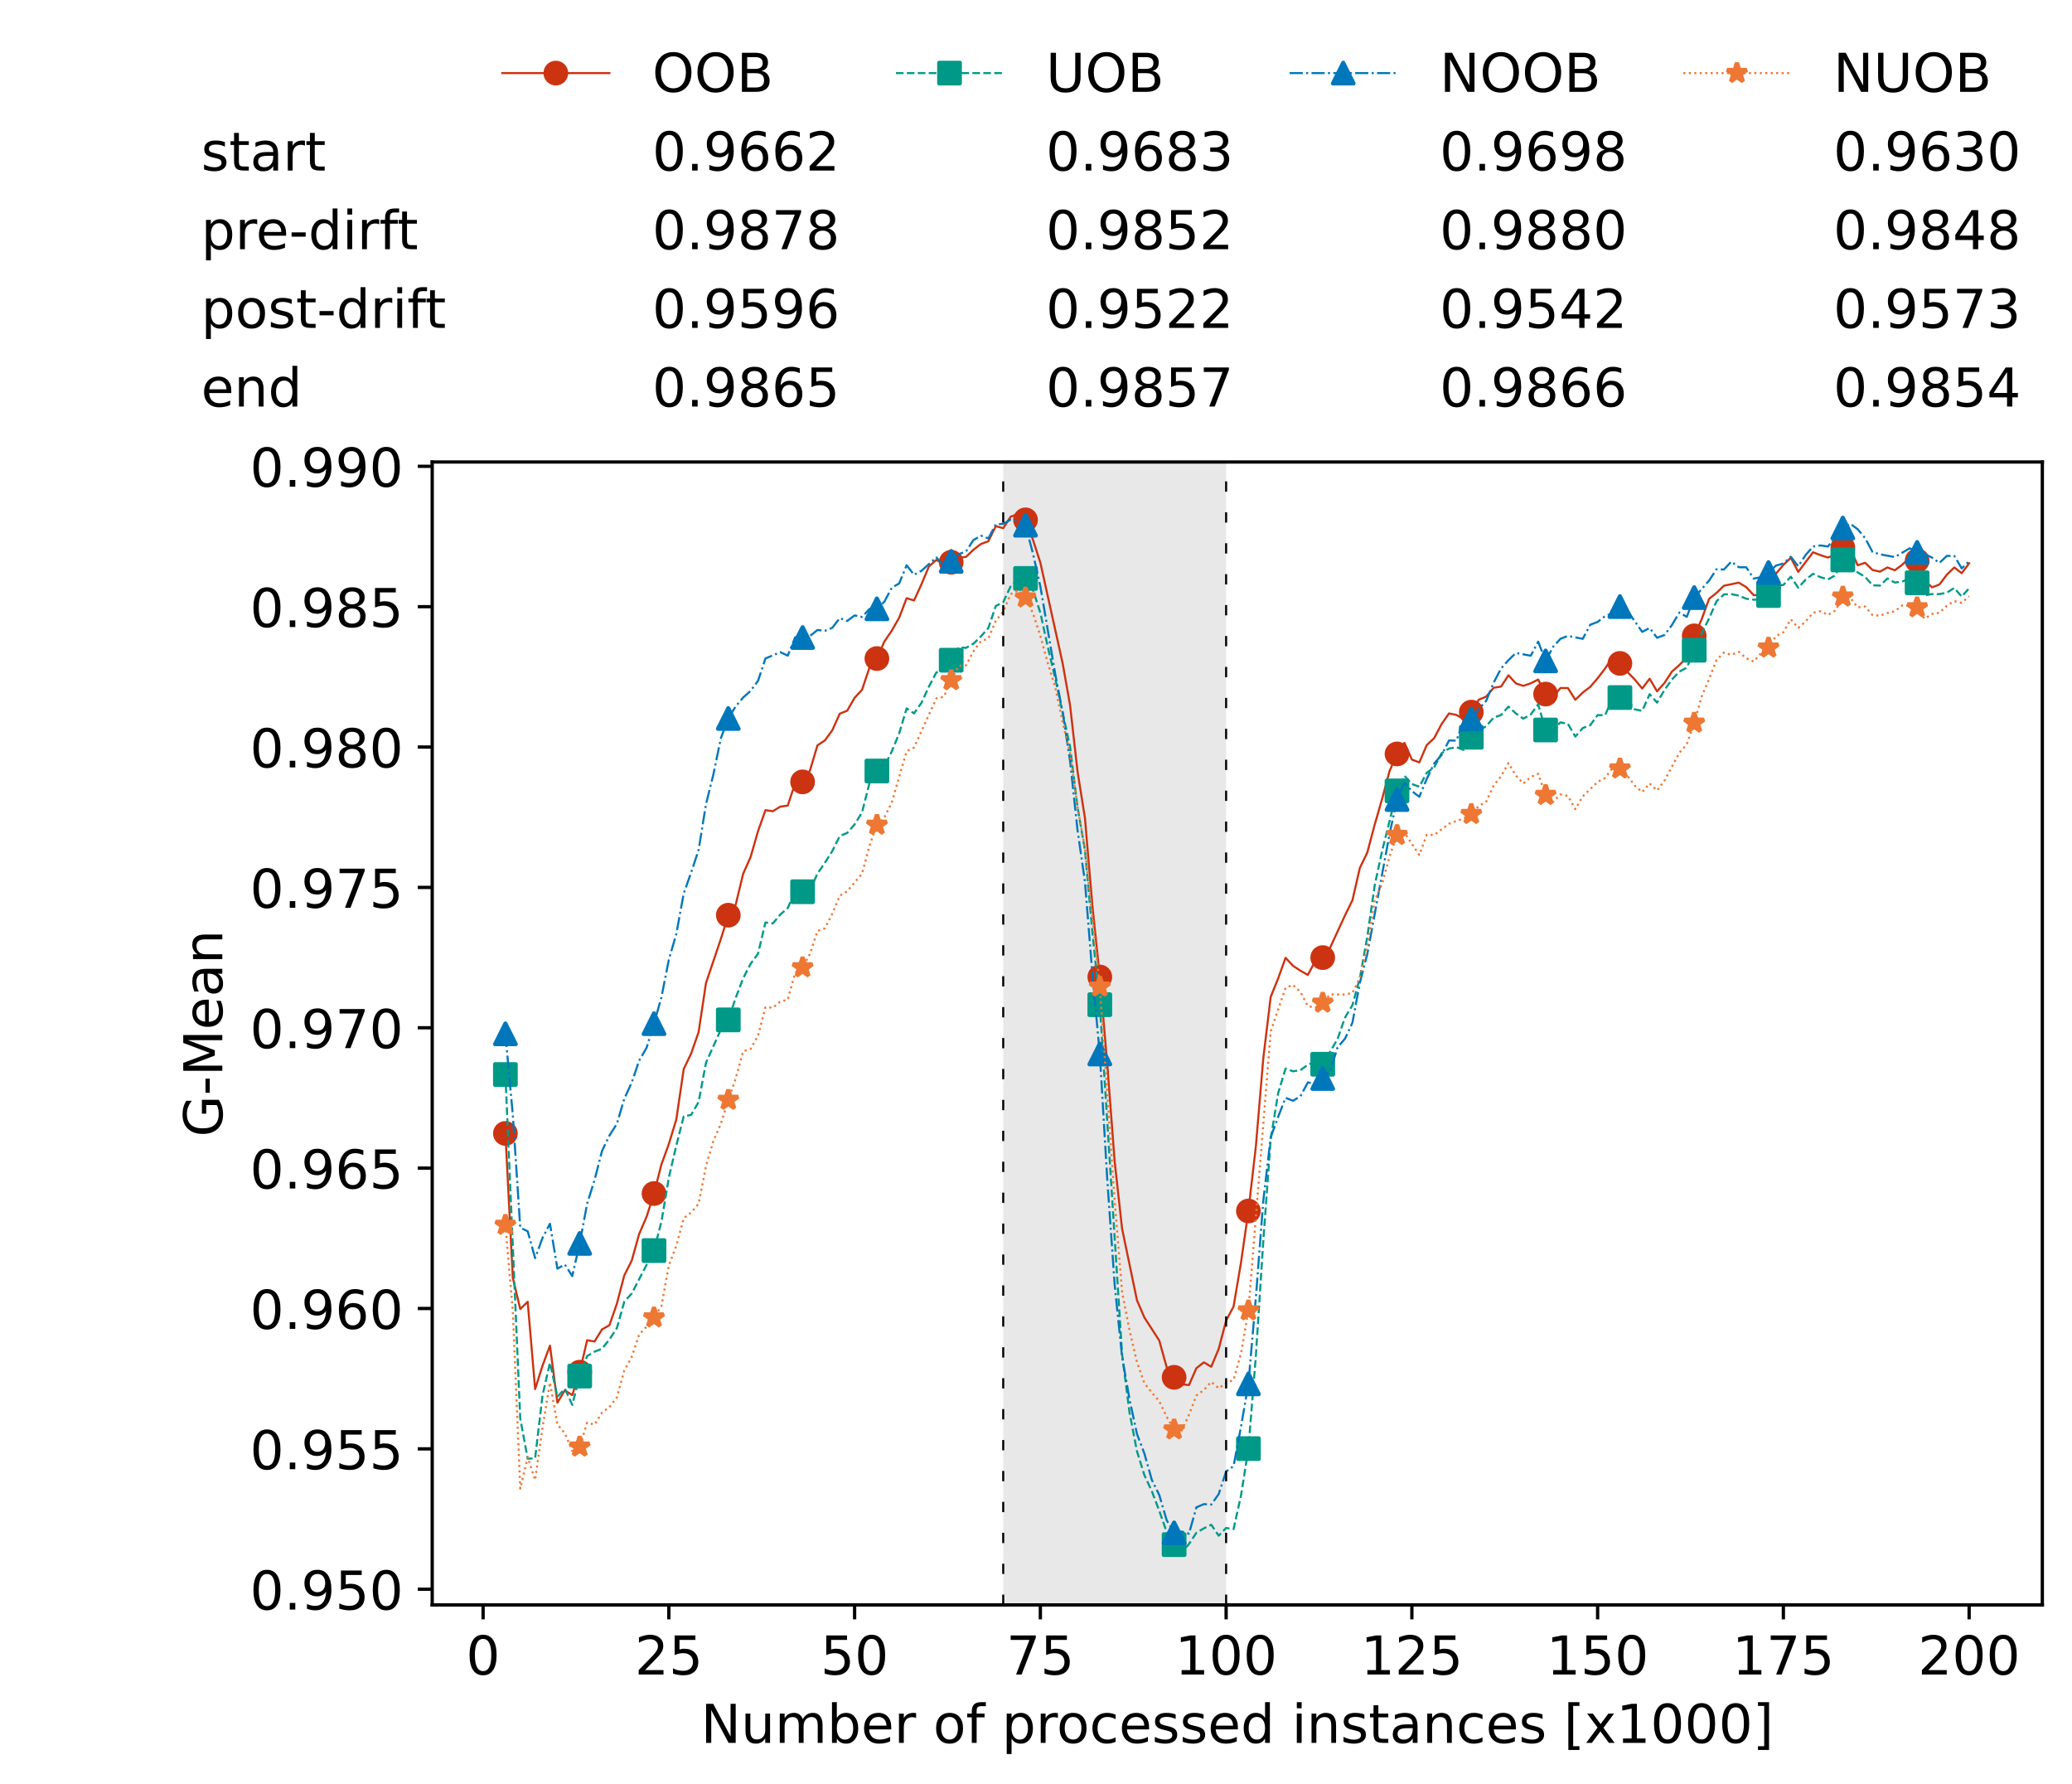<?xml version="1.0" encoding="utf-8" standalone="no"?>
<!DOCTYPE svg PUBLIC "-//W3C//DTD SVG 1.1//EN"
  "http://www.w3.org/Graphics/SVG/1.1/DTD/svg11.dtd">
<!-- Created with matplotlib (https://matplotlib.org/) -->
<svg height="432.615pt" version="1.1" viewBox="0 0 502.65 432.615" width="502.65pt" xmlns="http://www.w3.org/2000/svg" xmlns:xlink="http://www.w3.org/1999/xlink">
 <defs>
  <style type="text/css">*{stroke-linecap:butt;stroke-linejoin:round;}</style>
 </defs>
 <g id="figure_1">
  <g id="patch_1">
   <path d="M 0 432.615 
L 502.65 432.615 
L 502.65 0 
L 0 0 
z
" style="fill:#ffffff;"/>
  </g>
  <g id="axes_1">
   <g id="patch_2">
    <path d="M 104.85 389.252 
L 495.45 389.252 
L 495.45 112.052 
L 104.85 112.052 
z
" style="fill:#ffffff;"/>
   </g>
   <g id="patch_3">
    <path clip-path="url(#p0a16a28819)" d="M 297.446 389.252 
L 297.446 112.052 
L 243.372 112.052 
L 243.372 389.252 
z
" style="fill:#d3d3d3;opacity:0.5;"/>
   </g>
   <g id="matplotlib.axis_1">
    <g id="xtick_1">
     <g id="line2d_1">
      <defs>
       <path d="M 0 0 
L 0 3.5 
" id="mee8878d9c1" style="stroke:#000000;stroke-width:0.8;"/>
      </defs>
      <g>
       <use style="stroke:#000000;stroke-width:0.8;" x="117.197" xlink:href="#mee8878d9c1" y="389.252"/>
      </g>
     </g>
     <g id="text_1">
      <!-- 0 -->
      <g transform="translate(113.061 406.13)scale(0.13 -0.13)">
       <defs>
        <path d="M 31.781 66.406 
Q 24.172 66.406 20.328 58.906 
Q 16.5 51.422 16.5 36.375 
Q 16.5 21.391 20.328 13.891 
Q 24.172 6.391 31.781 6.391 
Q 39.453 6.391 43.281 13.891 
Q 47.125 21.391 47.125 36.375 
Q 47.125 51.422 43.281 58.906 
Q 39.453 66.406 31.781 66.406 
z
M 31.781 74.219 
Q 44.047 74.219 50.516 64.516 
Q 56.984 54.828 56.984 36.375 
Q 56.984 17.969 50.516 8.266 
Q 44.047 -1.422 31.781 -1.422 
Q 19.531 -1.422 13.062 8.266 
Q 6.594 17.969 6.594 36.375 
Q 6.594 54.828 13.062 64.516 
Q 19.531 74.219 31.781 74.219 
z
" id="DejaVuSans-48"/>
       </defs>
       <use xlink:href="#DejaVuSans-48"/>
      </g>
     </g>
    </g>
    <g id="xtick_2">
     <g id="line2d_2">
      <g>
       <use style="stroke:#000000;stroke-width:0.8;" x="162.259" xlink:href="#mee8878d9c1" y="389.252"/>
      </g>
     </g>
     <g id="text_2">
      <!-- 25 -->
      <g transform="translate(153.988 406.13)scale(0.13 -0.13)">
       <defs>
        <path d="M 19.188 8.297 
L 53.609 8.297 
L 53.609 0 
L 7.328 0 
L 7.328 8.297 
Q 12.938 14.109 22.625 23.891 
Q 32.328 33.688 34.812 36.531 
Q 39.547 41.844 41.422 45.531 
Q 43.312 49.219 43.312 52.781 
Q 43.312 58.594 39.234 62.25 
Q 35.156 65.922 28.609 65.922 
Q 23.969 65.922 18.812 64.312 
Q 13.672 62.703 7.812 59.422 
L 7.812 69.391 
Q 13.766 71.781 18.938 73 
Q 24.125 74.219 28.422 74.219 
Q 39.75 74.219 46.484 68.547 
Q 53.219 62.891 53.219 53.422 
Q 53.219 48.922 51.531 44.891 
Q 49.859 40.875 45.406 35.406 
Q 44.188 33.984 37.641 27.219 
Q 31.109 20.453 19.188 8.297 
z
" id="DejaVuSans-50"/>
        <path d="M 10.797 72.906 
L 49.516 72.906 
L 49.516 64.594 
L 19.828 64.594 
L 19.828 46.734 
Q 21.969 47.469 24.109 47.828 
Q 26.266 48.188 28.422 48.188 
Q 40.625 48.188 47.75 41.5 
Q 54.891 34.812 54.891 23.391 
Q 54.891 11.625 47.562 5.094 
Q 40.234 -1.422 26.906 -1.422 
Q 22.312 -1.422 17.547 -0.641 
Q 12.797 0.141 7.719 1.703 
L 7.719 11.625 
Q 12.109 9.234 16.797 8.062 
Q 21.484 6.891 26.703 6.891 
Q 35.156 6.891 40.078 11.328 
Q 45.016 15.766 45.016 23.391 
Q 45.016 31 40.078 35.438 
Q 35.156 39.891 26.703 39.891 
Q 22.75 39.891 18.812 39.016 
Q 14.891 38.141 10.797 36.281 
z
" id="DejaVuSans-53"/>
       </defs>
       <use xlink:href="#DejaVuSans-50"/>
       <use x="63.623" xlink:href="#DejaVuSans-53"/>
      </g>
     </g>
    </g>
    <g id="xtick_3">
     <g id="line2d_3">
      <g>
       <use style="stroke:#000000;stroke-width:0.8;" x="207.322" xlink:href="#mee8878d9c1" y="389.252"/>
      </g>
     </g>
     <g id="text_3">
      <!-- 50 -->
      <g transform="translate(199.05 406.13)scale(0.13 -0.13)">
       <use xlink:href="#DejaVuSans-53"/>
       <use x="63.623" xlink:href="#DejaVuSans-48"/>
      </g>
     </g>
    </g>
    <g id="xtick_4">
     <g id="line2d_4">
      <g>
       <use style="stroke:#000000;stroke-width:0.8;" x="252.384" xlink:href="#mee8878d9c1" y="389.252"/>
      </g>
     </g>
     <g id="text_4">
      <!-- 75 -->
      <g transform="translate(244.113 406.13)scale(0.13 -0.13)">
       <defs>
        <path d="M 8.203 72.906 
L 55.078 72.906 
L 55.078 68.703 
L 28.609 0 
L 18.312 0 
L 43.219 64.594 
L 8.203 64.594 
z
" id="DejaVuSans-55"/>
       </defs>
       <use xlink:href="#DejaVuSans-55"/>
       <use x="63.623" xlink:href="#DejaVuSans-53"/>
      </g>
     </g>
    </g>
    <g id="xtick_5">
     <g id="line2d_5">
      <g>
       <use style="stroke:#000000;stroke-width:0.8;" x="297.446" xlink:href="#mee8878d9c1" y="389.252"/>
      </g>
     </g>
     <g id="text_5">
      <!-- 100 -->
      <g transform="translate(285.039 406.13)scale(0.13 -0.13)">
       <defs>
        <path d="M 12.406 8.297 
L 28.516 8.297 
L 28.516 63.922 
L 10.984 60.406 
L 10.984 69.391 
L 28.422 72.906 
L 38.281 72.906 
L 38.281 8.297 
L 54.391 8.297 
L 54.391 0 
L 12.406 0 
z
" id="DejaVuSans-49"/>
       </defs>
       <use xlink:href="#DejaVuSans-49"/>
       <use x="63.623" xlink:href="#DejaVuSans-48"/>
       <use x="127.246" xlink:href="#DejaVuSans-48"/>
      </g>
     </g>
    </g>
    <g id="xtick_6">
     <g id="line2d_6">
      <g>
       <use style="stroke:#000000;stroke-width:0.8;" x="342.509" xlink:href="#mee8878d9c1" y="389.252"/>
      </g>
     </g>
     <g id="text_6">
      <!-- 125 -->
      <g transform="translate(330.102 406.13)scale(0.13 -0.13)">
       <use xlink:href="#DejaVuSans-49"/>
       <use x="63.623" xlink:href="#DejaVuSans-50"/>
       <use x="127.246" xlink:href="#DejaVuSans-53"/>
      </g>
     </g>
    </g>
    <g id="xtick_7">
     <g id="line2d_7">
      <g>
       <use style="stroke:#000000;stroke-width:0.8;" x="387.571" xlink:href="#mee8878d9c1" y="389.252"/>
      </g>
     </g>
     <g id="text_7">
      <!-- 150 -->
      <g transform="translate(375.164 406.13)scale(0.13 -0.13)">
       <use xlink:href="#DejaVuSans-49"/>
       <use x="63.623" xlink:href="#DejaVuSans-53"/>
       <use x="127.246" xlink:href="#DejaVuSans-48"/>
      </g>
     </g>
    </g>
    <g id="xtick_8">
     <g id="line2d_8">
      <g>
       <use style="stroke:#000000;stroke-width:0.8;" x="432.633" xlink:href="#mee8878d9c1" y="389.252"/>
      </g>
     </g>
     <g id="text_8">
      <!-- 175 -->
      <g transform="translate(420.226 406.13)scale(0.13 -0.13)">
       <use xlink:href="#DejaVuSans-49"/>
       <use x="63.623" xlink:href="#DejaVuSans-55"/>
       <use x="127.246" xlink:href="#DejaVuSans-53"/>
      </g>
     </g>
    </g>
    <g id="xtick_9">
     <g id="line2d_9">
      <g>
       <use style="stroke:#000000;stroke-width:0.8;" x="477.695" xlink:href="#mee8878d9c1" y="389.252"/>
      </g>
     </g>
     <g id="text_9">
      <!-- 200 -->
      <g transform="translate(465.289 406.13)scale(0.13 -0.13)">
       <use xlink:href="#DejaVuSans-50"/>
       <use x="63.623" xlink:href="#DejaVuSans-48"/>
       <use x="127.246" xlink:href="#DejaVuSans-48"/>
      </g>
     </g>
    </g>
    <g id="text_10">
     <!-- Number of processed instances [x1000] -->
     <g transform="translate(170.025 422.711)scale(0.13 -0.13)">
      <defs>
       <path d="M 9.812 72.906 
L 23.094 72.906 
L 55.422 11.922 
L 55.422 72.906 
L 64.984 72.906 
L 64.984 0 
L 51.703 0 
L 19.391 60.984 
L 19.391 0 
L 9.812 0 
z
" id="DejaVuSans-78"/>
       <path d="M 8.5 21.578 
L 8.5 54.688 
L 17.484 54.688 
L 17.484 21.922 
Q 17.484 14.156 20.5 10.266 
Q 23.531 6.391 29.594 6.391 
Q 36.859 6.391 41.078 11.031 
Q 45.312 15.672 45.312 23.688 
L 45.312 54.688 
L 54.297 54.688 
L 54.297 0 
L 45.312 0 
L 45.312 8.406 
Q 42.047 3.422 37.719 1 
Q 33.406 -1.422 27.688 -1.422 
Q 18.266 -1.422 13.375 4.438 
Q 8.5 10.297 8.5 21.578 
z
M 31.109 56 
z
" id="DejaVuSans-117"/>
       <path d="M 52 44.188 
Q 55.375 50.25 60.062 53.125 
Q 64.75 56 71.094 56 
Q 79.641 56 84.281 50.016 
Q 88.922 44.047 88.922 33.016 
L 88.922 0 
L 79.891 0 
L 79.891 32.719 
Q 79.891 40.578 77.094 44.375 
Q 74.312 48.188 68.609 48.188 
Q 61.625 48.188 57.562 43.547 
Q 53.516 38.922 53.516 30.906 
L 53.516 0 
L 44.484 0 
L 44.484 32.719 
Q 44.484 40.625 41.703 44.406 
Q 38.922 48.188 33.109 48.188 
Q 26.219 48.188 22.156 43.531 
Q 18.109 38.875 18.109 30.906 
L 18.109 0 
L 9.078 0 
L 9.078 54.688 
L 18.109 54.688 
L 18.109 46.188 
Q 21.188 51.219 25.484 53.609 
Q 29.781 56 35.688 56 
Q 41.656 56 45.828 52.969 
Q 50 49.953 52 44.188 
z
" id="DejaVuSans-109"/>
       <path d="M 48.688 27.297 
Q 48.688 37.203 44.609 42.844 
Q 40.531 48.484 33.406 48.484 
Q 26.266 48.484 22.188 42.844 
Q 18.109 37.203 18.109 27.297 
Q 18.109 17.391 22.188 11.75 
Q 26.266 6.109 33.406 6.109 
Q 40.531 6.109 44.609 11.75 
Q 48.688 17.391 48.688 27.297 
z
M 18.109 46.391 
Q 20.953 51.266 25.266 53.625 
Q 29.594 56 35.594 56 
Q 45.562 56 51.781 48.094 
Q 58.016 40.188 58.016 27.297 
Q 58.016 14.406 51.781 6.484 
Q 45.562 -1.422 35.594 -1.422 
Q 29.594 -1.422 25.266 0.953 
Q 20.953 3.328 18.109 8.203 
L 18.109 0 
L 9.078 0 
L 9.078 75.984 
L 18.109 75.984 
z
" id="DejaVuSans-98"/>
       <path d="M 56.203 29.594 
L 56.203 25.203 
L 14.891 25.203 
Q 15.484 15.922 20.484 11.062 
Q 25.484 6.203 34.422 6.203 
Q 39.594 6.203 44.453 7.469 
Q 49.312 8.734 54.109 11.281 
L 54.109 2.781 
Q 49.266 0.734 44.188 -0.344 
Q 39.109 -1.422 33.891 -1.422 
Q 20.797 -1.422 13.156 6.188 
Q 5.516 13.812 5.516 26.812 
Q 5.516 40.234 12.766 48.109 
Q 20.016 56 32.328 56 
Q 43.359 56 49.781 48.891 
Q 56.203 41.797 56.203 29.594 
z
M 47.219 32.234 
Q 47.125 39.594 43.094 43.984 
Q 39.062 48.391 32.422 48.391 
Q 24.906 48.391 20.391 44.141 
Q 15.875 39.891 15.188 32.172 
z
" id="DejaVuSans-101"/>
       <path d="M 41.109 46.297 
Q 39.594 47.172 37.812 47.578 
Q 36.031 48 33.891 48 
Q 26.266 48 22.188 43.047 
Q 18.109 38.094 18.109 28.812 
L 18.109 0 
L 9.078 0 
L 9.078 54.688 
L 18.109 54.688 
L 18.109 46.188 
Q 20.953 51.172 25.484 53.578 
Q 30.031 56 36.531 56 
Q 37.453 56 38.578 55.875 
Q 39.703 55.766 41.062 55.516 
z
" id="DejaVuSans-114"/>
       <path id="DejaVuSans-32"/>
       <path d="M 30.609 48.391 
Q 23.391 48.391 19.188 42.75 
Q 14.984 37.109 14.984 27.297 
Q 14.984 17.484 19.156 11.844 
Q 23.344 6.203 30.609 6.203 
Q 37.797 6.203 41.984 11.859 
Q 46.188 17.531 46.188 27.297 
Q 46.188 37.016 41.984 42.703 
Q 37.797 48.391 30.609 48.391 
z
M 30.609 56 
Q 42.328 56 49.016 48.375 
Q 55.719 40.766 55.719 27.297 
Q 55.719 13.875 49.016 6.219 
Q 42.328 -1.422 30.609 -1.422 
Q 18.844 -1.422 12.172 6.219 
Q 5.516 13.875 5.516 27.297 
Q 5.516 40.766 12.172 48.375 
Q 18.844 56 30.609 56 
z
" id="DejaVuSans-111"/>
       <path d="M 37.109 75.984 
L 37.109 68.5 
L 28.516 68.5 
Q 23.688 68.5 21.797 66.547 
Q 19.922 64.594 19.922 59.516 
L 19.922 54.688 
L 34.719 54.688 
L 34.719 47.703 
L 19.922 47.703 
L 19.922 0 
L 10.891 0 
L 10.891 47.703 
L 2.297 47.703 
L 2.297 54.688 
L 10.891 54.688 
L 10.891 58.5 
Q 10.891 67.625 15.141 71.797 
Q 19.391 75.984 28.609 75.984 
z
" id="DejaVuSans-102"/>
       <path d="M 18.109 8.203 
L 18.109 -20.797 
L 9.078 -20.797 
L 9.078 54.688 
L 18.109 54.688 
L 18.109 46.391 
Q 20.953 51.266 25.266 53.625 
Q 29.594 56 35.594 56 
Q 45.562 56 51.781 48.094 
Q 58.016 40.188 58.016 27.297 
Q 58.016 14.406 51.781 6.484 
Q 45.562 -1.422 35.594 -1.422 
Q 29.594 -1.422 25.266 0.953 
Q 20.953 3.328 18.109 8.203 
z
M 48.688 27.297 
Q 48.688 37.203 44.609 42.844 
Q 40.531 48.484 33.406 48.484 
Q 26.266 48.484 22.188 42.844 
Q 18.109 37.203 18.109 27.297 
Q 18.109 17.391 22.188 11.75 
Q 26.266 6.109 33.406 6.109 
Q 40.531 6.109 44.609 11.75 
Q 48.688 17.391 48.688 27.297 
z
" id="DejaVuSans-112"/>
       <path d="M 48.781 52.594 
L 48.781 44.188 
Q 44.969 46.297 41.141 47.344 
Q 37.312 48.391 33.406 48.391 
Q 24.656 48.391 19.812 42.844 
Q 14.984 37.312 14.984 27.297 
Q 14.984 17.281 19.812 11.734 
Q 24.656 6.203 33.406 6.203 
Q 37.312 6.203 41.141 7.25 
Q 44.969 8.297 48.781 10.406 
L 48.781 2.094 
Q 45.016 0.344 40.984 -0.531 
Q 36.969 -1.422 32.422 -1.422 
Q 20.062 -1.422 12.781 6.344 
Q 5.516 14.109 5.516 27.297 
Q 5.516 40.672 12.859 48.328 
Q 20.219 56 33.016 56 
Q 37.156 56 41.109 55.141 
Q 45.062 54.297 48.781 52.594 
z
" id="DejaVuSans-99"/>
       <path d="M 44.281 53.078 
L 44.281 44.578 
Q 40.484 46.531 36.375 47.5 
Q 32.281 48.484 27.875 48.484 
Q 21.188 48.484 17.844 46.438 
Q 14.5 44.391 14.5 40.281 
Q 14.5 37.156 16.891 35.375 
Q 19.281 33.594 26.516 31.984 
L 29.594 31.297 
Q 39.156 29.25 43.188 25.516 
Q 47.219 21.781 47.219 15.094 
Q 47.219 7.469 41.188 3.016 
Q 35.156 -1.422 24.609 -1.422 
Q 20.219 -1.422 15.453 -0.562 
Q 10.688 0.297 5.422 2 
L 5.422 11.281 
Q 10.406 8.688 15.234 7.391 
Q 20.062 6.109 24.812 6.109 
Q 31.156 6.109 34.562 8.281 
Q 37.984 10.453 37.984 14.406 
Q 37.984 18.062 35.516 20.016 
Q 33.062 21.969 24.703 23.781 
L 21.578 24.516 
Q 13.234 26.266 9.516 29.906 
Q 5.812 33.547 5.812 39.891 
Q 5.812 47.609 11.281 51.797 
Q 16.75 56 26.812 56 
Q 31.781 56 36.172 55.266 
Q 40.578 54.547 44.281 53.078 
z
" id="DejaVuSans-115"/>
       <path d="M 45.406 46.391 
L 45.406 75.984 
L 54.391 75.984 
L 54.391 0 
L 45.406 0 
L 45.406 8.203 
Q 42.578 3.328 38.25 0.953 
Q 33.938 -1.422 27.875 -1.422 
Q 17.969 -1.422 11.734 6.484 
Q 5.516 14.406 5.516 27.297 
Q 5.516 40.188 11.734 48.094 
Q 17.969 56 27.875 56 
Q 33.938 56 38.25 53.625 
Q 42.578 51.266 45.406 46.391 
z
M 14.797 27.297 
Q 14.797 17.391 18.875 11.75 
Q 22.953 6.109 30.078 6.109 
Q 37.203 6.109 41.297 11.75 
Q 45.406 17.391 45.406 27.297 
Q 45.406 37.203 41.297 42.844 
Q 37.203 48.484 30.078 48.484 
Q 22.953 48.484 18.875 42.844 
Q 14.797 37.203 14.797 27.297 
z
" id="DejaVuSans-100"/>
       <path d="M 9.422 54.688 
L 18.406 54.688 
L 18.406 0 
L 9.422 0 
z
M 9.422 75.984 
L 18.406 75.984 
L 18.406 64.594 
L 9.422 64.594 
z
" id="DejaVuSans-105"/>
       <path d="M 54.891 33.016 
L 54.891 0 
L 45.906 0 
L 45.906 32.719 
Q 45.906 40.484 42.875 44.328 
Q 39.844 48.188 33.797 48.188 
Q 26.516 48.188 22.312 43.547 
Q 18.109 38.922 18.109 30.906 
L 18.109 0 
L 9.078 0 
L 9.078 54.688 
L 18.109 54.688 
L 18.109 46.188 
Q 21.344 51.125 25.703 53.562 
Q 30.078 56 35.797 56 
Q 45.219 56 50.047 50.172 
Q 54.891 44.344 54.891 33.016 
z
" id="DejaVuSans-110"/>
       <path d="M 18.312 70.219 
L 18.312 54.688 
L 36.812 54.688 
L 36.812 47.703 
L 18.312 47.703 
L 18.312 18.016 
Q 18.312 11.328 20.141 9.422 
Q 21.969 7.516 27.594 7.516 
L 36.812 7.516 
L 36.812 0 
L 27.594 0 
Q 17.188 0 13.234 3.875 
Q 9.281 7.766 9.281 18.016 
L 9.281 47.703 
L 2.688 47.703 
L 2.688 54.688 
L 9.281 54.688 
L 9.281 70.219 
z
" id="DejaVuSans-116"/>
       <path d="M 34.281 27.484 
Q 23.391 27.484 19.188 25 
Q 14.984 22.516 14.984 16.5 
Q 14.984 11.719 18.141 8.906 
Q 21.297 6.109 26.703 6.109 
Q 34.188 6.109 38.703 11.406 
Q 43.219 16.703 43.219 25.484 
L 43.219 27.484 
z
M 52.203 31.203 
L 52.203 0 
L 43.219 0 
L 43.219 8.297 
Q 40.141 3.328 35.547 0.953 
Q 30.953 -1.422 24.312 -1.422 
Q 15.922 -1.422 10.953 3.297 
Q 6 8.016 6 15.922 
Q 6 25.141 12.172 29.828 
Q 18.359 34.516 30.609 34.516 
L 43.219 34.516 
L 43.219 35.406 
Q 43.219 41.609 39.141 45 
Q 35.062 48.391 27.688 48.391 
Q 23 48.391 18.547 47.266 
Q 14.109 46.141 10.016 43.891 
L 10.016 52.203 
Q 14.938 54.109 19.578 55.047 
Q 24.219 56 28.609 56 
Q 40.484 56 46.344 49.844 
Q 52.203 43.703 52.203 31.203 
z
" id="DejaVuSans-97"/>
       <path d="M 8.594 75.984 
L 29.297 75.984 
L 29.297 69 
L 17.578 69 
L 17.578 -6.203 
L 29.297 -6.203 
L 29.297 -13.188 
L 8.594 -13.188 
z
" id="DejaVuSans-91"/>
       <path d="M 54.891 54.688 
L 35.109 28.078 
L 55.906 0 
L 45.312 0 
L 29.391 21.484 
L 13.484 0 
L 2.875 0 
L 24.125 28.609 
L 4.688 54.688 
L 15.281 54.688 
L 29.781 35.203 
L 44.281 54.688 
z
" id="DejaVuSans-120"/>
       <path d="M 30.422 75.984 
L 30.422 -13.188 
L 9.719 -13.188 
L 9.719 -6.203 
L 21.391 -6.203 
L 21.391 69 
L 9.719 69 
L 9.719 75.984 
z
" id="DejaVuSans-93"/>
      </defs>
      <use xlink:href="#DejaVuSans-78"/>
      <use x="74.805" xlink:href="#DejaVuSans-117"/>
      <use x="138.184" xlink:href="#DejaVuSans-109"/>
      <use x="235.596" xlink:href="#DejaVuSans-98"/>
      <use x="299.072" xlink:href="#DejaVuSans-101"/>
      <use x="360.596" xlink:href="#DejaVuSans-114"/>
      <use x="401.709" xlink:href="#DejaVuSans-32"/>
      <use x="433.496" xlink:href="#DejaVuSans-111"/>
      <use x="494.678" xlink:href="#DejaVuSans-102"/>
      <use x="529.883" xlink:href="#DejaVuSans-32"/>
      <use x="561.67" xlink:href="#DejaVuSans-112"/>
      <use x="625.146" xlink:href="#DejaVuSans-114"/>
      <use x="664.01" xlink:href="#DejaVuSans-111"/>
      <use x="725.191" xlink:href="#DejaVuSans-99"/>
      <use x="780.172" xlink:href="#DejaVuSans-101"/>
      <use x="841.695" xlink:href="#DejaVuSans-115"/>
      <use x="893.795" xlink:href="#DejaVuSans-115"/>
      <use x="945.895" xlink:href="#DejaVuSans-101"/>
      <use x="1007.418" xlink:href="#DejaVuSans-100"/>
      <use x="1070.895" xlink:href="#DejaVuSans-32"/>
      <use x="1102.682" xlink:href="#DejaVuSans-105"/>
      <use x="1130.465" xlink:href="#DejaVuSans-110"/>
      <use x="1193.844" xlink:href="#DejaVuSans-115"/>
      <use x="1245.943" xlink:href="#DejaVuSans-116"/>
      <use x="1285.152" xlink:href="#DejaVuSans-97"/>
      <use x="1346.432" xlink:href="#DejaVuSans-110"/>
      <use x="1409.811" xlink:href="#DejaVuSans-99"/>
      <use x="1464.791" xlink:href="#DejaVuSans-101"/>
      <use x="1526.314" xlink:href="#DejaVuSans-115"/>
      <use x="1578.414" xlink:href="#DejaVuSans-32"/>
      <use x="1610.201" xlink:href="#DejaVuSans-91"/>
      <use x="1649.215" xlink:href="#DejaVuSans-120"/>
      <use x="1708.395" xlink:href="#DejaVuSans-49"/>
      <use x="1772.018" xlink:href="#DejaVuSans-48"/>
      <use x="1835.641" xlink:href="#DejaVuSans-48"/>
      <use x="1899.264" xlink:href="#DejaVuSans-48"/>
      <use x="1962.887" xlink:href="#DejaVuSans-93"/>
     </g>
    </g>
   </g>
   <g id="matplotlib.axis_2">
    <g id="ytick_1">
     <g id="line2d_10">
      <defs>
       <path d="M 0 0 
L -3.5 0 
" id="m258fddad89" style="stroke:#000000;stroke-width:0.8;"/>
      </defs>
      <g>
       <use style="stroke:#000000;stroke-width:0.8;" x="104.85" xlink:href="#m258fddad89" y="385.439"/>
      </g>
     </g>
     <g id="text_11">
      <!-- 0.950 -->
      <g transform="translate(60.633 390.378)scale(0.13 -0.13)">
       <defs>
        <path d="M 10.688 12.406 
L 21 12.406 
L 21 0 
L 10.688 0 
z
" id="DejaVuSans-46"/>
        <path d="M 10.984 1.516 
L 10.984 10.5 
Q 14.703 8.734 18.5 7.812 
Q 22.312 6.891 25.984 6.891 
Q 35.75 6.891 40.891 13.453 
Q 46.047 20.016 46.781 33.406 
Q 43.953 29.203 39.594 26.953 
Q 35.25 24.703 29.984 24.703 
Q 19.047 24.703 12.672 31.312 
Q 6.297 37.938 6.297 49.422 
Q 6.297 60.641 12.938 67.422 
Q 19.578 74.219 30.609 74.219 
Q 43.266 74.219 49.922 64.516 
Q 56.594 54.828 56.594 36.375 
Q 56.594 19.141 48.406 8.859 
Q 40.234 -1.422 26.422 -1.422 
Q 22.703 -1.422 18.891 -0.688 
Q 15.094 0.047 10.984 1.516 
z
M 30.609 32.422 
Q 37.25 32.422 41.125 36.953 
Q 45.016 41.5 45.016 49.422 
Q 45.016 57.281 41.125 61.844 
Q 37.25 66.406 30.609 66.406 
Q 23.969 66.406 20.094 61.844 
Q 16.219 57.281 16.219 49.422 
Q 16.219 41.5 20.094 36.953 
Q 23.969 32.422 30.609 32.422 
z
" id="DejaVuSans-57"/>
       </defs>
       <use xlink:href="#DejaVuSans-48"/>
       <use x="63.623" xlink:href="#DejaVuSans-46"/>
       <use x="95.41" xlink:href="#DejaVuSans-57"/>
       <use x="159.033" xlink:href="#DejaVuSans-53"/>
       <use x="222.656" xlink:href="#DejaVuSans-48"/>
      </g>
     </g>
    </g>
    <g id="ytick_2">
     <g id="line2d_11">
      <g>
       <use style="stroke:#000000;stroke-width:0.8;" x="104.85" xlink:href="#m258fddad89" y="351.396"/>
      </g>
     </g>
     <g id="text_12">
      <!-- 0.955 -->
      <g transform="translate(60.633 356.335)scale(0.13 -0.13)">
       <use xlink:href="#DejaVuSans-48"/>
       <use x="63.623" xlink:href="#DejaVuSans-46"/>
       <use x="95.41" xlink:href="#DejaVuSans-57"/>
       <use x="159.033" xlink:href="#DejaVuSans-53"/>
       <use x="222.656" xlink:href="#DejaVuSans-53"/>
      </g>
     </g>
    </g>
    <g id="ytick_3">
     <g id="line2d_12">
      <g>
       <use style="stroke:#000000;stroke-width:0.8;" x="104.85" xlink:href="#m258fddad89" y="317.354"/>
      </g>
     </g>
     <g id="text_13">
      <!-- 0.960 -->
      <g transform="translate(60.633 322.293)scale(0.13 -0.13)">
       <defs>
        <path d="M 33.016 40.375 
Q 26.375 40.375 22.484 35.828 
Q 18.609 31.297 18.609 23.391 
Q 18.609 15.531 22.484 10.953 
Q 26.375 6.391 33.016 6.391 
Q 39.656 6.391 43.531 10.953 
Q 47.406 15.531 47.406 23.391 
Q 47.406 31.297 43.531 35.828 
Q 39.656 40.375 33.016 40.375 
z
M 52.594 71.297 
L 52.594 62.312 
Q 48.875 64.062 45.094 64.984 
Q 41.312 65.922 37.594 65.922 
Q 27.828 65.922 22.672 59.328 
Q 17.531 52.734 16.797 39.406 
Q 19.672 43.656 24.016 45.922 
Q 28.375 48.188 33.594 48.188 
Q 44.578 48.188 50.953 41.516 
Q 57.328 34.859 57.328 23.391 
Q 57.328 12.156 50.688 5.359 
Q 44.047 -1.422 33.016 -1.422 
Q 20.359 -1.422 13.672 8.266 
Q 6.984 17.969 6.984 36.375 
Q 6.984 53.656 15.188 63.938 
Q 23.391 74.219 37.203 74.219 
Q 40.922 74.219 44.703 73.484 
Q 48.484 72.75 52.594 71.297 
z
" id="DejaVuSans-54"/>
       </defs>
       <use xlink:href="#DejaVuSans-48"/>
       <use x="63.623" xlink:href="#DejaVuSans-46"/>
       <use x="95.41" xlink:href="#DejaVuSans-57"/>
       <use x="159.033" xlink:href="#DejaVuSans-54"/>
       <use x="222.656" xlink:href="#DejaVuSans-48"/>
      </g>
     </g>
    </g>
    <g id="ytick_4">
     <g id="line2d_13">
      <g>
       <use style="stroke:#000000;stroke-width:0.8;" x="104.85" xlink:href="#m258fddad89" y="283.311"/>
      </g>
     </g>
     <g id="text_14">
      <!-- 0.965 -->
      <g transform="translate(60.633 288.25)scale(0.13 -0.13)">
       <use xlink:href="#DejaVuSans-48"/>
       <use x="63.623" xlink:href="#DejaVuSans-46"/>
       <use x="95.41" xlink:href="#DejaVuSans-57"/>
       <use x="159.033" xlink:href="#DejaVuSans-54"/>
       <use x="222.656" xlink:href="#DejaVuSans-53"/>
      </g>
     </g>
    </g>
    <g id="ytick_5">
     <g id="line2d_14">
      <g>
       <use style="stroke:#000000;stroke-width:0.8;" x="104.85" xlink:href="#m258fddad89" y="249.268"/>
      </g>
     </g>
     <g id="text_15">
      <!-- 0.970 -->
      <g transform="translate(60.633 254.207)scale(0.13 -0.13)">
       <use xlink:href="#DejaVuSans-48"/>
       <use x="63.623" xlink:href="#DejaVuSans-46"/>
       <use x="95.41" xlink:href="#DejaVuSans-57"/>
       <use x="159.033" xlink:href="#DejaVuSans-55"/>
       <use x="222.656" xlink:href="#DejaVuSans-48"/>
      </g>
     </g>
    </g>
    <g id="ytick_6">
     <g id="line2d_15">
      <g>
       <use style="stroke:#000000;stroke-width:0.8;" x="104.85" xlink:href="#m258fddad89" y="215.226"/>
      </g>
     </g>
     <g id="text_16">
      <!-- 0.975 -->
      <g transform="translate(60.633 220.165)scale(0.13 -0.13)">
       <use xlink:href="#DejaVuSans-48"/>
       <use x="63.623" xlink:href="#DejaVuSans-46"/>
       <use x="95.41" xlink:href="#DejaVuSans-57"/>
       <use x="159.033" xlink:href="#DejaVuSans-55"/>
       <use x="222.656" xlink:href="#DejaVuSans-53"/>
      </g>
     </g>
    </g>
    <g id="ytick_7">
     <g id="line2d_16">
      <g>
       <use style="stroke:#000000;stroke-width:0.8;" x="104.85" xlink:href="#m258fddad89" y="181.183"/>
      </g>
     </g>
     <g id="text_17">
      <!-- 0.980 -->
      <g transform="translate(60.633 186.122)scale(0.13 -0.13)">
       <defs>
        <path d="M 31.781 34.625 
Q 24.75 34.625 20.719 30.859 
Q 16.703 27.094 16.703 20.516 
Q 16.703 13.922 20.719 10.156 
Q 24.75 6.391 31.781 6.391 
Q 38.812 6.391 42.859 10.172 
Q 46.922 13.969 46.922 20.516 
Q 46.922 27.094 42.891 30.859 
Q 38.875 34.625 31.781 34.625 
z
M 21.922 38.812 
Q 15.578 40.375 12.031 44.719 
Q 8.5 49.078 8.5 55.328 
Q 8.5 64.062 14.719 69.141 
Q 20.953 74.219 31.781 74.219 
Q 42.672 74.219 48.875 69.141 
Q 55.078 64.062 55.078 55.328 
Q 55.078 49.078 51.531 44.719 
Q 48 40.375 41.703 38.812 
Q 48.828 37.156 52.797 32.312 
Q 56.781 27.484 56.781 20.516 
Q 56.781 9.906 50.312 4.234 
Q 43.844 -1.422 31.781 -1.422 
Q 19.734 -1.422 13.25 4.234 
Q 6.781 9.906 6.781 20.516 
Q 6.781 27.484 10.781 32.312 
Q 14.797 37.156 21.922 38.812 
z
M 18.312 54.391 
Q 18.312 48.734 21.844 45.562 
Q 25.391 42.391 31.781 42.391 
Q 38.141 42.391 41.719 45.562 
Q 45.312 48.734 45.312 54.391 
Q 45.312 60.062 41.719 63.234 
Q 38.141 66.406 31.781 66.406 
Q 25.391 66.406 21.844 63.234 
Q 18.312 60.062 18.312 54.391 
z
" id="DejaVuSans-56"/>
       </defs>
       <use xlink:href="#DejaVuSans-48"/>
       <use x="63.623" xlink:href="#DejaVuSans-46"/>
       <use x="95.41" xlink:href="#DejaVuSans-57"/>
       <use x="159.033" xlink:href="#DejaVuSans-56"/>
       <use x="222.656" xlink:href="#DejaVuSans-48"/>
      </g>
     </g>
    </g>
    <g id="ytick_8">
     <g id="line2d_17">
      <g>
       <use style="stroke:#000000;stroke-width:0.8;" x="104.85" xlink:href="#m258fddad89" y="147.141"/>
      </g>
     </g>
     <g id="text_18">
      <!-- 0.985 -->
      <g transform="translate(60.633 152.08)scale(0.13 -0.13)">
       <use xlink:href="#DejaVuSans-48"/>
       <use x="63.623" xlink:href="#DejaVuSans-46"/>
       <use x="95.41" xlink:href="#DejaVuSans-57"/>
       <use x="159.033" xlink:href="#DejaVuSans-56"/>
       <use x="222.656" xlink:href="#DejaVuSans-53"/>
      </g>
     </g>
    </g>
    <g id="ytick_9">
     <g id="line2d_18">
      <g>
       <use style="stroke:#000000;stroke-width:0.8;" x="104.85" xlink:href="#m258fddad89" y="113.098"/>
      </g>
     </g>
     <g id="text_19">
      <!-- 0.990 -->
      <g transform="translate(60.633 118.037)scale(0.13 -0.13)">
       <use xlink:href="#DejaVuSans-48"/>
       <use x="63.623" xlink:href="#DejaVuSans-46"/>
       <use x="95.41" xlink:href="#DejaVuSans-57"/>
       <use x="159.033" xlink:href="#DejaVuSans-57"/>
       <use x="222.656" xlink:href="#DejaVuSans-48"/>
      </g>
     </g>
    </g>
    <g id="text_20">
     <!-- G-Mean -->
     <g transform="translate(53.93 275.744)rotate(-90)scale(0.13 -0.13)">
      <defs>
       <path d="M 59.516 10.406 
L 59.516 29.984 
L 43.406 29.984 
L 43.406 38.094 
L 69.281 38.094 
L 69.281 6.781 
Q 63.578 2.734 56.688 0.656 
Q 49.812 -1.422 42 -1.422 
Q 24.906 -1.422 15.25 8.562 
Q 5.609 18.562 5.609 36.375 
Q 5.609 54.25 15.25 64.234 
Q 24.906 74.219 42 74.219 
Q 49.125 74.219 55.547 72.453 
Q 61.969 70.703 67.391 67.281 
L 67.391 56.781 
Q 61.922 61.422 55.766 63.766 
Q 49.609 66.109 42.828 66.109 
Q 29.438 66.109 22.719 58.641 
Q 16.016 51.172 16.016 36.375 
Q 16.016 21.625 22.719 14.156 
Q 29.438 6.688 42.828 6.688 
Q 48.047 6.688 52.141 7.594 
Q 56.25 8.5 59.516 10.406 
z
" id="DejaVuSans-71"/>
       <path d="M 4.891 31.391 
L 31.203 31.391 
L 31.203 23.391 
L 4.891 23.391 
z
" id="DejaVuSans-45"/>
       <path d="M 9.812 72.906 
L 24.516 72.906 
L 43.109 23.297 
L 61.812 72.906 
L 76.516 72.906 
L 76.516 0 
L 66.891 0 
L 66.891 64.016 
L 48.094 14.016 
L 38.188 14.016 
L 19.391 64.016 
L 19.391 0 
L 9.812 0 
z
" id="DejaVuSans-77"/>
      </defs>
      <use xlink:href="#DejaVuSans-71"/>
      <use x="77.49" xlink:href="#DejaVuSans-45"/>
      <use x="113.574" xlink:href="#DejaVuSans-77"/>
      <use x="199.854" xlink:href="#DejaVuSans-101"/>
      <use x="261.377" xlink:href="#DejaVuSans-97"/>
      <use x="322.656" xlink:href="#DejaVuSans-110"/>
     </g>
    </g>
   </g>
   <g id="line2d_19"/>
   <g id="line2d_20"/>
   <g id="line2d_21"/>
   <g id="line2d_22"/>
   <g id="line2d_23"/>
   <g id="line2d_24">
    <path clip-path="url(#p0a16a28819)" d="M 122.605 274.896 
L 124.407 309.913 
L 126.21 317.501 
L 128.012 315.72 
L 129.815 336.913 
L 131.617 331.206 
L 133.419 326.365 
L 135.222 340.204 
L 137.024 337.203 
L 138.827 338.347 
L 140.629 332.796 
L 142.432 325.051 
L 144.234 325.362 
L 146.037 322.428 
L 147.839 321.423 
L 149.642 316.22 
L 151.444 309.336 
L 153.247 305.759 
L 155.049 299.305 
L 156.852 295.115 
L 158.654 289.475 
L 160.457 282.402 
L 162.259 277.453 
L 164.062 271.536 
L 165.864 259.279 
L 167.667 255.515 
L 169.469 250.34 
L 171.272 238.41 
L 174.877 227.725 
L 176.679 221.964 
L 178.482 219.386 
L 180.284 211.925 
L 182.087 207.865 
L 183.889 201.591 
L 185.692 196.497 
L 187.494 196.744 
L 189.297 195.632 
L 191.099 195.397 
L 192.902 189.94 
L 194.704 189.629 
L 196.507 186.821 
L 198.309 180.772 
L 200.112 179.58 
L 201.914 177.103 
L 203.717 173.098 
L 205.519 172.373 
L 207.322 169.245 
L 209.124 167.298 
L 210.927 161.912 
L 212.729 159.726 
L 214.532 155.616 
L 216.334 152.96 
L 218.137 149.802 
L 219.939 145.085 
L 221.742 145.625 
L 223.544 141.702 
L 225.347 137.385 
L 227.149 135.802 
L 228.952 136.804 
L 230.754 136.361 
L 232.557 135.332 
L 234.359 135.048 
L 236.162 133.328 
L 237.964 131.939 
L 239.767 131.271 
L 241.569 127.617 
L 243.372 128.098 
L 245.174 125.32 
L 246.976 124.652 
L 248.779 126.082 
L 250.581 130.886 
L 252.384 136.466 
L 257.791 160.886 
L 259.594 171.075 
L 261.396 187.077 
L 263.199 198.395 
L 265.001 219.592 
L 266.804 236.946 
L 268.606 257.995 
L 270.409 281.712 
L 272.211 298.018 
L 275.816 315.346 
L 277.619 319.54 
L 281.224 325.119 
L 283.026 331.607 
L 284.829 334.045 
L 286.631 335.726 
L 288.434 335.93 
L 290.236 331.826 
L 292.039 330.419 
L 293.841 331.473 
L 295.644 327.162 
L 297.446 320.296 
L 299.249 316.887 
L 301.051 306.257 
L 302.854 293.709 
L 304.656 278.108 
L 306.459 256.732 
L 308.261 241.773 
L 310.064 237.322 
L 311.866 232.303 
L 313.669 234.238 
L 315.471 235.424 
L 317.274 236.456 
L 319.076 233.076 
L 320.879 232.252 
L 322.681 229.83 
L 326.286 222.018 
L 328.089 218.334 
L 329.891 210.496 
L 331.694 206.785 
L 333.496 199.977 
L 335.299 193.732 
L 337.101 186.986 
L 338.904 182.855 
L 340.706 180.161 
L 342.509 184.224 
L 344.311 184.906 
L 346.114 180.712 
L 347.916 179.023 
L 349.719 175.619 
L 351.521 173.026 
L 353.324 173.405 
L 355.126 174.425 
L 356.928 172.712 
L 358.731 169.696 
L 360.533 168.965 
L 362.336 166.808 
L 364.138 166.519 
L 365.941 163.777 
L 367.743 165.752 
L 369.546 166.345 
L 371.348 165.721 
L 373.151 164.813 
L 374.953 168.336 
L 376.756 168.987 
L 378.558 166.865 
L 380.361 166.875 
L 382.163 169.716 
L 383.966 167.968 
L 385.768 166.599 
L 387.571 164.509 
L 389.373 162.15 
L 391.176 159.408 
L 392.978 160.898 
L 394.781 162.938 
L 396.583 164.81 
L 398.386 166.988 
L 400.188 164.612 
L 401.991 167.679 
L 403.793 165.633 
L 405.596 162.885 
L 407.398 161.306 
L 409.201 159.442 
L 411.003 154.214 
L 412.806 150.209 
L 414.608 145.244 
L 416.411 143.805 
L 418.213 142.06 
L 421.818 141.316 
L 423.621 142.401 
L 425.423 144.339 
L 427.226 144.345 
L 429.028 142.251 
L 430.831 139.14 
L 432.633 137.01 
L 434.436 135.289 
L 436.238 138.692 
L 439.843 133.938 
L 441.646 134.651 
L 443.448 135.22 
L 445.251 134.52 
L 447.053 132.804 
L 448.856 133.067 
L 450.658 137.11 
L 452.461 136.493 
L 454.263 138.237 
L 456.066 138.646 
L 457.868 137.627 
L 459.671 138.303 
L 461.473 136.945 
L 463.276 135.263 
L 465.078 135.974 
L 466.881 140.741 
L 468.683 142.446 
L 470.485 141.77 
L 472.288 139.375 
L 474.09 137.63 
L 475.893 139.017 
L 477.695 136.622 
L 477.695 136.622 
" style="fill:none;stroke:#cc3311;stroke-linecap:square;stroke-width:0.5;"/>
    <defs>
     <path d="M 0 2.5 
C 0.663 2.5 1.299 2.237 1.768 1.768 
C 2.237 1.299 2.5 0.663 2.5 0 
C 2.5 -0.663 2.237 -1.299 1.768 -1.768 
C 1.299 -2.237 0.663 -2.5 0 -2.5 
C -0.663 -2.5 -1.299 -2.237 -1.768 -1.768 
C -2.237 -1.299 -2.5 -0.663 -2.5 0 
C -2.5 0.663 -2.237 1.299 -1.768 1.768 
C -1.299 2.237 -0.663 2.5 0 2.5 
z
" id="mcf4adb0eca" style="stroke:#cc3311;"/>
    </defs>
    <g clip-path="url(#p0a16a28819)">
     <use style="fill:#cc3311;stroke:#cc3311;" x="122.605" xlink:href="#mcf4adb0eca" y="274.896"/>
     <use style="fill:#cc3311;stroke:#cc3311;" x="140.629" xlink:href="#mcf4adb0eca" y="332.796"/>
     <use style="fill:#cc3311;stroke:#cc3311;" x="158.654" xlink:href="#mcf4adb0eca" y="289.475"/>
     <use style="fill:#cc3311;stroke:#cc3311;" x="176.679" xlink:href="#mcf4adb0eca" y="221.964"/>
     <use style="fill:#cc3311;stroke:#cc3311;" x="194.704" xlink:href="#mcf4adb0eca" y="189.629"/>
     <use style="fill:#cc3311;stroke:#cc3311;" x="212.729" xlink:href="#mcf4adb0eca" y="159.726"/>
     <use style="fill:#cc3311;stroke:#cc3311;" x="230.754" xlink:href="#mcf4adb0eca" y="136.361"/>
     <use style="fill:#cc3311;stroke:#cc3311;" x="248.779" xlink:href="#mcf4adb0eca" y="126.082"/>
     <use style="fill:#cc3311;stroke:#cc3311;" x="266.804" xlink:href="#mcf4adb0eca" y="236.946"/>
     <use style="fill:#cc3311;stroke:#cc3311;" x="284.829" xlink:href="#mcf4adb0eca" y="334.045"/>
     <use style="fill:#cc3311;stroke:#cc3311;" x="302.854" xlink:href="#mcf4adb0eca" y="293.709"/>
     <use style="fill:#cc3311;stroke:#cc3311;" x="320.879" xlink:href="#mcf4adb0eca" y="232.252"/>
     <use style="fill:#cc3311;stroke:#cc3311;" x="338.904" xlink:href="#mcf4adb0eca" y="182.855"/>
     <use style="fill:#cc3311;stroke:#cc3311;" x="356.928" xlink:href="#mcf4adb0eca" y="172.712"/>
     <use style="fill:#cc3311;stroke:#cc3311;" x="374.953" xlink:href="#mcf4adb0eca" y="168.336"/>
     <use style="fill:#cc3311;stroke:#cc3311;" x="392.978" xlink:href="#mcf4adb0eca" y="160.898"/>
     <use style="fill:#cc3311;stroke:#cc3311;" x="411.003" xlink:href="#mcf4adb0eca" y="154.214"/>
     <use style="fill:#cc3311;stroke:#cc3311;" x="429.028" xlink:href="#mcf4adb0eca" y="142.251"/>
     <use style="fill:#cc3311;stroke:#cc3311;" x="447.053" xlink:href="#mcf4adb0eca" y="132.804"/>
     <use style="fill:#cc3311;stroke:#cc3311;" x="465.078" xlink:href="#mcf4adb0eca" y="135.974"/>
    </g>
   </g>
   <g id="line2d_25"/>
   <g id="line2d_26"/>
   <g id="line2d_27"/>
   <g id="line2d_28"/>
   <g id="line2d_29">
    <path clip-path="url(#p0a16a28819)" d="M 122.605 260.61 
L 126.21 344.035 
L 128.012 353.792 
L 129.815 353.68 
L 131.617 338.372 
L 133.419 330.517 
L 135.222 338.766 
L 137.024 336.806 
L 138.827 340.726 
L 140.629 333.742 
L 142.432 328.897 
L 144.234 327.822 
L 146.037 327.12 
L 147.839 324.866 
L 149.642 322.129 
L 151.444 315.7 
L 153.247 313.732 
L 158.654 303.307 
L 160.457 296.269 
L 162.259 285.595 
L 164.062 277.832 
L 165.864 270.763 
L 167.667 270.404 
L 169.469 267.276 
L 171.272 257.727 
L 174.877 249.69 
L 176.679 247.36 
L 178.482 242.005 
L 180.284 237.268 
L 182.087 233.762 
L 183.889 231.297 
L 185.692 223.733 
L 187.494 223.957 
L 189.297 221.796 
L 191.099 220.25 
L 192.902 216.168 
L 194.704 216.272 
L 196.507 215.846 
L 198.309 211.87 
L 200.112 209.246 
L 201.914 206.414 
L 203.717 202.758 
L 205.519 202.015 
L 207.322 199.956 
L 209.124 197.025 
L 210.927 189.917 
L 212.729 186.993 
L 214.532 185.914 
L 216.334 182.264 
L 218.137 177.85 
L 219.939 171.807 
L 221.742 173.021 
L 223.544 170.453 
L 225.347 166.523 
L 227.149 163.098 
L 228.952 162.368 
L 230.754 160.122 
L 232.557 157.006 
L 234.359 157.13 
L 236.162 156.108 
L 237.964 154.337 
L 239.767 152.306 
L 241.569 146.98 
L 243.372 146.039 
L 245.174 142.215 
L 246.976 140.543 
L 248.779 140.291 
L 250.581 143.038 
L 252.384 148.629 
L 254.186 156.926 
L 255.989 164.52 
L 259.594 181.188 
L 261.396 195.726 
L 263.199 206.175 
L 265.001 226.038 
L 266.804 243.673 
L 272.211 328.472 
L 274.014 342.596 
L 275.816 351.964 
L 277.619 357.777 
L 279.421 361.652 
L 281.224 366.417 
L 283.026 371.543 
L 284.829 374.624 
L 286.631 376.652 
L 288.434 374.463 
L 290.236 371.747 
L 292.039 370.683 
L 293.841 369.802 
L 295.644 372.455 
L 297.446 370.592 
L 299.249 370.875 
L 301.051 362.737 
L 302.854 351.339 
L 304.656 328.946 
L 306.459 301.094 
L 308.261 276.268 
L 310.064 265.161 
L 311.866 259.156 
L 313.669 259.824 
L 315.471 259.568 
L 317.274 258.212 
L 319.076 257.522 
L 320.879 258.125 
L 324.484 251.987 
L 326.286 246.796 
L 328.089 243.787 
L 329.891 237.2 
L 331.694 227.176 
L 333.496 214.715 
L 335.299 206.341 
L 338.904 191.819 
L 340.706 188.152 
L 342.509 190.14 
L 344.311 190.821 
L 346.114 187.445 
L 347.916 186.102 
L 349.719 182.685 
L 351.521 181.555 
L 353.324 181.224 
L 355.126 181.891 
L 356.928 178.801 
L 358.731 177.154 
L 360.533 176.145 
L 362.336 174.048 
L 364.138 173.431 
L 365.941 171.377 
L 367.743 173.043 
L 369.546 174.299 
L 371.348 173.289 
L 373.151 170.827 
L 374.953 177.045 
L 376.756 176.979 
L 378.558 175.207 
L 380.361 175.551 
L 382.163 178.646 
L 383.966 176.58 
L 385.768 175.891 
L 387.571 173.433 
L 389.373 173.472 
L 391.176 169.415 
L 392.978 169.178 
L 394.781 169.841 
L 396.583 172.041 
L 398.386 172.413 
L 400.188 168.369 
L 401.991 170.408 
L 403.793 167.338 
L 405.596 164.806 
L 407.398 162.89 
L 409.201 161.926 
L 412.806 153.623 
L 414.608 149.999 
L 416.411 145.837 
L 418.213 144.164 
L 420.016 144.106 
L 421.818 144.456 
L 423.621 145.216 
L 425.423 145.444 
L 427.226 145.451 
L 429.028 144.427 
L 430.831 142 
L 432.633 141.88 
L 434.436 139.869 
L 436.238 142.553 
L 438.041 140.566 
L 439.843 139.168 
L 441.646 139.986 
L 443.448 140.538 
L 445.251 139.525 
L 447.053 135.809 
L 448.856 137.507 
L 450.658 138.834 
L 452.461 139.907 
L 454.263 141.953 
L 456.066 142.022 
L 457.868 140.312 
L 459.671 141.29 
L 461.473 141.036 
L 463.276 140.327 
L 465.078 141.345 
L 466.881 144.417 
L 468.683 144.07 
L 470.485 144.087 
L 472.288 143.747 
L 474.09 142.604 
L 475.893 144.699 
L 477.695 142.667 
L 477.695 142.667 
" style="fill:none;stroke:#009988;stroke-dasharray:1.85,0.8;stroke-dashoffset:0;stroke-width:0.5;"/>
    <defs>
     <path d="M -2.5 2.5 
L 2.5 2.5 
L 2.5 -2.5 
L -2.5 -2.5 
z
" id="m96a448d346" style="stroke:#009988;stroke-linejoin:miter;"/>
    </defs>
    <g clip-path="url(#p0a16a28819)">
     <use style="fill:#009988;stroke:#009988;stroke-linejoin:miter;" x="122.605" xlink:href="#m96a448d346" y="260.61"/>
     <use style="fill:#009988;stroke:#009988;stroke-linejoin:miter;" x="140.629" xlink:href="#m96a448d346" y="333.742"/>
     <use style="fill:#009988;stroke:#009988;stroke-linejoin:miter;" x="158.654" xlink:href="#m96a448d346" y="303.307"/>
     <use style="fill:#009988;stroke:#009988;stroke-linejoin:miter;" x="176.679" xlink:href="#m96a448d346" y="247.36"/>
     <use style="fill:#009988;stroke:#009988;stroke-linejoin:miter;" x="194.704" xlink:href="#m96a448d346" y="216.272"/>
     <use style="fill:#009988;stroke:#009988;stroke-linejoin:miter;" x="212.729" xlink:href="#m96a448d346" y="186.993"/>
     <use style="fill:#009988;stroke:#009988;stroke-linejoin:miter;" x="230.754" xlink:href="#m96a448d346" y="160.122"/>
     <use style="fill:#009988;stroke:#009988;stroke-linejoin:miter;" x="248.779" xlink:href="#m96a448d346" y="140.291"/>
     <use style="fill:#009988;stroke:#009988;stroke-linejoin:miter;" x="266.804" xlink:href="#m96a448d346" y="243.673"/>
     <use style="fill:#009988;stroke:#009988;stroke-linejoin:miter;" x="284.829" xlink:href="#m96a448d346" y="374.624"/>
     <use style="fill:#009988;stroke:#009988;stroke-linejoin:miter;" x="302.854" xlink:href="#m96a448d346" y="351.339"/>
     <use style="fill:#009988;stroke:#009988;stroke-linejoin:miter;" x="320.879" xlink:href="#m96a448d346" y="258.125"/>
     <use style="fill:#009988;stroke:#009988;stroke-linejoin:miter;" x="338.904" xlink:href="#m96a448d346" y="191.819"/>
     <use style="fill:#009988;stroke:#009988;stroke-linejoin:miter;" x="356.928" xlink:href="#m96a448d346" y="178.801"/>
     <use style="fill:#009988;stroke:#009988;stroke-linejoin:miter;" x="374.953" xlink:href="#m96a448d346" y="177.045"/>
     <use style="fill:#009988;stroke:#009988;stroke-linejoin:miter;" x="392.978" xlink:href="#m96a448d346" y="169.178"/>
     <use style="fill:#009988;stroke:#009988;stroke-linejoin:miter;" x="411.003" xlink:href="#m96a448d346" y="157.7"/>
     <use style="fill:#009988;stroke:#009988;stroke-linejoin:miter;" x="429.028" xlink:href="#m96a448d346" y="144.427"/>
     <use style="fill:#009988;stroke:#009988;stroke-linejoin:miter;" x="447.053" xlink:href="#m96a448d346" y="135.809"/>
     <use style="fill:#009988;stroke:#009988;stroke-linejoin:miter;" x="465.078" xlink:href="#m96a448d346" y="141.345"/>
    </g>
   </g>
   <g id="line2d_30"/>
   <g id="line2d_31"/>
   <g id="line2d_32"/>
   <g id="line2d_33"/>
   <g id="line2d_34">
    <path clip-path="url(#p0a16a28819)" d="M 122.605 250.738 
L 124.407 270.429 
L 126.21 297.757 
L 128.012 298.631 
L 129.815 305.134 
L 131.617 300.222 
L 133.419 296.806 
L 135.222 307.7 
L 137.024 306.674 
L 138.827 309.5 
L 140.629 301.57 
L 142.432 291.949 
L 144.234 286.179 
L 146.037 279.162 
L 147.839 275.413 
L 149.642 272.572 
L 151.444 266.5 
L 153.247 262.554 
L 155.049 257.244 
L 156.852 254.132 
L 158.654 248.277 
L 160.457 241.863 
L 162.259 232.732 
L 164.062 226.53 
L 165.864 216.693 
L 167.667 211.611 
L 169.469 206.151 
L 171.272 195.024 
L 173.074 187.787 
L 174.877 179.032 
L 176.679 174.256 
L 178.482 171.309 
L 180.284 169.177 
L 182.087 167.553 
L 183.889 165.13 
L 185.692 159.703 
L 189.297 158.171 
L 191.099 159.009 
L 192.902 154.565 
L 194.704 154.624 
L 196.507 154.241 
L 198.309 152.797 
L 200.112 152.996 
L 201.914 152.266 
L 203.717 149.901 
L 205.519 150.612 
L 207.322 149.256 
L 209.124 149.635 
L 210.927 147.687 
L 212.729 147.666 
L 214.532 145.944 
L 216.334 142.544 
L 218.137 141.499 
L 219.939 137.097 
L 221.742 139.395 
L 223.544 138.441 
L 227.149 135.198 
L 228.952 137.237 
L 230.754 136.146 
L 232.557 134.435 
L 234.359 133.708 
L 236.162 130.969 
L 237.964 129.926 
L 239.767 130.586 
L 241.569 127.174 
L 243.372 127.051 
L 245.174 126.042 
L 246.976 126.336 
L 248.779 127.38 
L 250.581 134.214 
L 252.384 142.223 
L 255.989 163.484 
L 257.791 172.748 
L 259.594 184.627 
L 261.396 201.301 
L 263.199 213.845 
L 265.001 236.19 
L 266.804 255.635 
L 268.606 285.957 
L 270.409 311.601 
L 272.211 329.098 
L 274.014 339.381 
L 275.816 347.779 
L 277.619 352.531 
L 279.421 358.917 
L 281.224 362.581 
L 283.026 368.708 
L 284.829 371.771 
L 286.631 371.451 
L 288.434 371.967 
L 290.236 365.58 
L 292.039 364.808 
L 293.841 364.911 
L 295.644 362.367 
L 297.446 356.875 
L 299.249 355.597 
L 301.051 346.06 
L 302.854 335.637 
L 304.656 314.822 
L 306.459 291.261 
L 308.261 275.834 
L 310.064 270.876 
L 311.866 266.258 
L 313.669 266.968 
L 315.471 265.89 
L 317.274 262.524 
L 319.076 262.82 
L 320.879 261.572 
L 322.681 259.817 
L 324.484 254.019 
L 326.286 251.919 
L 328.089 248.035 
L 329.891 238.333 
L 331.694 231.407 
L 337.101 202.25 
L 338.904 193.916 
L 340.706 189.85 
L 342.509 191.871 
L 344.311 193.243 
L 346.114 188.927 
L 347.916 185.169 
L 349.719 183.114 
L 351.521 179.593 
L 353.324 179.625 
L 355.126 174.545 
L 356.928 174.385 
L 358.731 172.008 
L 360.533 169.978 
L 362.336 165.584 
L 364.138 162.148 
L 365.941 160.107 
L 367.743 158.362 
L 371.348 159.037 
L 373.151 155.617 
L 374.953 160.293 
L 376.756 156.889 
L 378.558 154.929 
L 380.361 154.226 
L 383.966 154.94 
L 385.768 151.523 
L 387.571 150.848 
L 389.373 149.431 
L 391.176 148.765 
L 392.978 147.111 
L 394.781 148.108 
L 398.386 153.255 
L 400.188 152.301 
L 401.991 154.683 
L 403.793 154.007 
L 405.596 151.584 
L 407.398 148.56 
L 409.201 149.61 
L 411.003 144.936 
L 414.608 140.811 
L 416.411 138.063 
L 418.213 138.127 
L 420.016 136.19 
L 421.818 137.575 
L 423.621 137.582 
L 425.423 140.327 
L 427.226 139.989 
L 429.028 138.862 
L 430.831 137.171 
L 432.633 136.67 
L 434.436 135.019 
L 436.238 137.347 
L 438.041 134.595 
L 439.843 132.544 
L 441.646 132.285 
L 443.448 132.551 
L 445.251 130.126 
L 447.053 128.069 
L 448.856 127.016 
L 450.658 128.36 
L 452.461 130.51 
L 454.263 133.872 
L 456.066 134.447 
L 459.671 135.101 
L 463.276 132.982 
L 465.078 133.976 
L 466.881 134.323 
L 468.683 135.239 
L 470.485 136.528 
L 472.288 134.825 
L 474.09 134.81 
L 475.893 137.858 
L 477.695 136.107 
L 477.695 136.107 
" style="fill:none;stroke:#0077bb;stroke-dasharray:3.2,0.8,0.5,0.8;stroke-dashoffset:0;stroke-width:0.5;"/>
    <defs>
     <path d="M 0 -2.5 
L -2.5 2.5 
L 2.5 2.5 
z
" id="m33df0fb5c7" style="stroke:#0077bb;stroke-linejoin:miter;"/>
    </defs>
    <g clip-path="url(#p0a16a28819)">
     <use style="fill:#0077bb;stroke:#0077bb;stroke-linejoin:miter;" x="122.605" xlink:href="#m33df0fb5c7" y="250.738"/>
     <use style="fill:#0077bb;stroke:#0077bb;stroke-linejoin:miter;" x="140.629" xlink:href="#m33df0fb5c7" y="301.57"/>
     <use style="fill:#0077bb;stroke:#0077bb;stroke-linejoin:miter;" x="158.654" xlink:href="#m33df0fb5c7" y="248.277"/>
     <use style="fill:#0077bb;stroke:#0077bb;stroke-linejoin:miter;" x="176.679" xlink:href="#m33df0fb5c7" y="174.256"/>
     <use style="fill:#0077bb;stroke:#0077bb;stroke-linejoin:miter;" x="194.704" xlink:href="#m33df0fb5c7" y="154.624"/>
     <use style="fill:#0077bb;stroke:#0077bb;stroke-linejoin:miter;" x="212.729" xlink:href="#m33df0fb5c7" y="147.666"/>
     <use style="fill:#0077bb;stroke:#0077bb;stroke-linejoin:miter;" x="230.754" xlink:href="#m33df0fb5c7" y="136.146"/>
     <use style="fill:#0077bb;stroke:#0077bb;stroke-linejoin:miter;" x="248.779" xlink:href="#m33df0fb5c7" y="127.38"/>
     <use style="fill:#0077bb;stroke:#0077bb;stroke-linejoin:miter;" x="266.804" xlink:href="#m33df0fb5c7" y="255.635"/>
     <use style="fill:#0077bb;stroke:#0077bb;stroke-linejoin:miter;" x="284.829" xlink:href="#m33df0fb5c7" y="371.771"/>
     <use style="fill:#0077bb;stroke:#0077bb;stroke-linejoin:miter;" x="302.854" xlink:href="#m33df0fb5c7" y="335.637"/>
     <use style="fill:#0077bb;stroke:#0077bb;stroke-linejoin:miter;" x="320.879" xlink:href="#m33df0fb5c7" y="261.572"/>
     <use style="fill:#0077bb;stroke:#0077bb;stroke-linejoin:miter;" x="338.904" xlink:href="#m33df0fb5c7" y="193.916"/>
     <use style="fill:#0077bb;stroke:#0077bb;stroke-linejoin:miter;" x="356.928" xlink:href="#m33df0fb5c7" y="174.385"/>
     <use style="fill:#0077bb;stroke:#0077bb;stroke-linejoin:miter;" x="374.953" xlink:href="#m33df0fb5c7" y="160.293"/>
     <use style="fill:#0077bb;stroke:#0077bb;stroke-linejoin:miter;" x="392.978" xlink:href="#m33df0fb5c7" y="147.111"/>
     <use style="fill:#0077bb;stroke:#0077bb;stroke-linejoin:miter;" x="411.003" xlink:href="#m33df0fb5c7" y="144.936"/>
     <use style="fill:#0077bb;stroke:#0077bb;stroke-linejoin:miter;" x="429.028" xlink:href="#m33df0fb5c7" y="138.862"/>
     <use style="fill:#0077bb;stroke:#0077bb;stroke-linejoin:miter;" x="447.053" xlink:href="#m33df0fb5c7" y="128.069"/>
     <use style="fill:#0077bb;stroke:#0077bb;stroke-linejoin:miter;" x="465.078" xlink:href="#m33df0fb5c7" y="133.976"/>
    </g>
   </g>
   <g id="line2d_35"/>
   <g id="line2d_36"/>
   <g id="line2d_37"/>
   <g id="line2d_38"/>
   <g id="line2d_39">
    <path clip-path="url(#p0a16a28819)" d="M 122.605 297.105 
L 124.407 318.077 
L 126.21 361.05 
L 128.012 353.409 
L 129.815 358.965 
L 131.617 346.184 
L 133.419 335.287 
L 135.222 345.461 
L 137.024 347.609 
L 138.827 351.862 
L 140.629 350.882 
L 142.432 345.056 
L 144.234 345.515 
L 146.037 342.592 
L 147.839 341.251 
L 149.642 338.902 
L 151.444 332.375 
L 153.247 329.117 
L 155.049 323.691 
L 156.852 321.765 
L 158.654 319.552 
L 160.457 316.778 
L 162.259 306.896 
L 164.062 302.157 
L 165.864 295.465 
L 167.667 294.079 
L 169.469 291.961 
L 171.272 282.821 
L 173.074 276.64 
L 174.877 272.575 
L 176.679 266.782 
L 178.482 261.534 
L 180.284 254.98 
L 182.087 254.399 
L 183.889 251.189 
L 185.692 244.288 
L 187.494 244.397 
L 189.297 242.91 
L 191.099 242.451 
L 192.902 235.918 
L 194.704 234.635 
L 196.507 231.305 
L 198.309 225.759 
L 200.112 225.158 
L 201.914 221.582 
L 203.717 217.243 
L 205.519 216.15 
L 209.124 211.906 
L 210.927 205.116 
L 212.729 200.064 
L 214.532 198.272 
L 216.334 194.636 
L 219.939 182.202 
L 221.742 181.294 
L 227.149 169.394 
L 228.952 169.002 
L 230.754 164.994 
L 232.557 161.499 
L 234.359 161.372 
L 236.162 157.931 
L 237.964 155.511 
L 239.767 154.864 
L 241.569 150.576 
L 243.372 148.326 
L 245.174 144.114 
L 246.976 143.123 
L 248.779 144.941 
L 250.581 148.698 
L 252.384 154.264 
L 254.186 160.81 
L 255.989 166.704 
L 257.791 175.183 
L 259.594 182.677 
L 261.396 195.734 
L 263.199 205.761 
L 266.804 239.313 
L 270.409 291.245 
L 272.211 313.35 
L 274.014 322.633 
L 275.816 330.334 
L 277.619 335.477 
L 279.421 337.749 
L 281.224 339.833 
L 283.026 343.612 
L 284.829 346.717 
L 286.631 347.025 
L 288.434 343.153 
L 290.236 338.455 
L 292.039 337.135 
L 293.841 335.154 
L 295.644 336.694 
L 297.446 335.464 
L 299.249 334.683 
L 301.051 328.28 
L 302.854 317.852 
L 308.261 250.134 
L 311.866 239.58 
L 313.669 238.86 
L 315.471 240.602 
L 317.274 243.993 
L 319.076 244.42 
L 320.879 243.217 
L 322.681 241.174 
L 326.286 241.213 
L 328.089 240.811 
L 329.891 237.119 
L 331.694 229.601 
L 333.496 218.326 
L 335.299 214.365 
L 337.101 207.683 
L 338.904 202.552 
L 340.706 201.958 
L 344.311 207.371 
L 346.114 202.461 
L 347.916 202.494 
L 351.521 199.792 
L 355.126 198.467 
L 356.928 197.458 
L 358.731 195.514 
L 360.533 194.436 
L 362.336 190.555 
L 364.138 188.257 
L 365.941 185.082 
L 367.743 188.109 
L 369.546 190.037 
L 371.348 188.442 
L 373.151 187.684 
L 374.953 192.835 
L 376.756 194.459 
L 378.558 192.68 
L 380.361 193.055 
L 382.163 196.25 
L 383.966 193.141 
L 387.571 189.644 
L 389.373 188.68 
L 391.176 186.266 
L 392.978 186.415 
L 394.781 188.114 
L 396.583 190.547 
L 398.386 192.096 
L 400.188 190.01 
L 401.991 191.721 
L 403.793 189.312 
L 407.398 182.581 
L 409.201 180.515 
L 411.003 175.312 
L 412.806 168.927 
L 414.608 164.66 
L 416.411 160.071 
L 418.213 158.275 
L 420.016 158.815 
L 421.818 158.118 
L 423.621 159.655 
L 425.423 160.464 
L 427.226 158.408 
L 429.028 157.095 
L 430.831 154.26 
L 432.633 153.344 
L 434.436 150.209 
L 436.238 152.282 
L 438.041 150.713 
L 439.843 148.609 
L 441.646 148.248 
L 443.448 149.139 
L 445.251 148.095 
L 447.053 144.727 
L 448.856 144.975 
L 450.658 147.302 
L 452.461 147.102 
L 454.263 149.177 
L 456.066 149.328 
L 457.868 148.682 
L 459.671 148.247 
L 461.473 146.848 
L 463.276 146.852 
L 465.078 147.328 
L 466.881 150.064 
L 468.683 148.912 
L 470.485 148.617 
L 472.288 146.918 
L 474.09 145.785 
L 475.893 146.214 
L 477.695 144.574 
L 477.695 144.574 
" style="fill:none;stroke:#ee7733;stroke-dasharray:0.5,0.825;stroke-dashoffset:0;stroke-width:0.5;"/>
    <defs>
     <path d="M 0 -2.5 
L -0.561 -0.773 
L -2.378 -0.773 
L -0.908 0.295 
L -1.469 2.023 
L -0 0.955 
L 1.469 2.023 
L 0.908 0.295 
L 2.378 -0.773 
L 0.561 -0.773 
z
" id="md4632014ea" style="stroke:#ee7733;stroke-linejoin:bevel;"/>
    </defs>
    <g clip-path="url(#p0a16a28819)">
     <use style="fill:#ee7733;stroke:#ee7733;stroke-linejoin:bevel;" x="122.605" xlink:href="#md4632014ea" y="297.105"/>
     <use style="fill:#ee7733;stroke:#ee7733;stroke-linejoin:bevel;" x="140.629" xlink:href="#md4632014ea" y="350.882"/>
     <use style="fill:#ee7733;stroke:#ee7733;stroke-linejoin:bevel;" x="158.654" xlink:href="#md4632014ea" y="319.552"/>
     <use style="fill:#ee7733;stroke:#ee7733;stroke-linejoin:bevel;" x="176.679" xlink:href="#md4632014ea" y="266.782"/>
     <use style="fill:#ee7733;stroke:#ee7733;stroke-linejoin:bevel;" x="194.704" xlink:href="#md4632014ea" y="234.635"/>
     <use style="fill:#ee7733;stroke:#ee7733;stroke-linejoin:bevel;" x="212.729" xlink:href="#md4632014ea" y="200.064"/>
     <use style="fill:#ee7733;stroke:#ee7733;stroke-linejoin:bevel;" x="230.754" xlink:href="#md4632014ea" y="164.994"/>
     <use style="fill:#ee7733;stroke:#ee7733;stroke-linejoin:bevel;" x="248.779" xlink:href="#md4632014ea" y="144.941"/>
     <use style="fill:#ee7733;stroke:#ee7733;stroke-linejoin:bevel;" x="266.804" xlink:href="#md4632014ea" y="239.313"/>
     <use style="fill:#ee7733;stroke:#ee7733;stroke-linejoin:bevel;" x="284.829" xlink:href="#md4632014ea" y="346.717"/>
     <use style="fill:#ee7733;stroke:#ee7733;stroke-linejoin:bevel;" x="302.854" xlink:href="#md4632014ea" y="317.852"/>
     <use style="fill:#ee7733;stroke:#ee7733;stroke-linejoin:bevel;" x="320.879" xlink:href="#md4632014ea" y="243.217"/>
     <use style="fill:#ee7733;stroke:#ee7733;stroke-linejoin:bevel;" x="338.904" xlink:href="#md4632014ea" y="202.552"/>
     <use style="fill:#ee7733;stroke:#ee7733;stroke-linejoin:bevel;" x="356.928" xlink:href="#md4632014ea" y="197.458"/>
     <use style="fill:#ee7733;stroke:#ee7733;stroke-linejoin:bevel;" x="374.953" xlink:href="#md4632014ea" y="192.835"/>
     <use style="fill:#ee7733;stroke:#ee7733;stroke-linejoin:bevel;" x="392.978" xlink:href="#md4632014ea" y="186.415"/>
     <use style="fill:#ee7733;stroke:#ee7733;stroke-linejoin:bevel;" x="411.003" xlink:href="#md4632014ea" y="175.312"/>
     <use style="fill:#ee7733;stroke:#ee7733;stroke-linejoin:bevel;" x="429.028" xlink:href="#md4632014ea" y="157.095"/>
     <use style="fill:#ee7733;stroke:#ee7733;stroke-linejoin:bevel;" x="447.053" xlink:href="#md4632014ea" y="144.727"/>
     <use style="fill:#ee7733;stroke:#ee7733;stroke-linejoin:bevel;" x="465.078" xlink:href="#md4632014ea" y="147.328"/>
    </g>
   </g>
   <g id="line2d_40"/>
   <g id="line2d_41"/>
   <g id="line2d_42"/>
   <g id="line2d_43"/>
   <g id="line2d_44">
    <path clip-path="url(#p0a16a28819)" d="M 243.372 389.252 
L 243.372 112.052 
" style="fill:none;stroke:#000000;stroke-dasharray:2.5,5;stroke-dashoffset:0;stroke-width:0.5;"/>
   </g>
   <g id="line2d_45">
    <path clip-path="url(#p0a16a28819)" d="M 297.446 389.252 
L 297.446 112.052 
" style="fill:none;stroke:#000000;stroke-dasharray:2.5,5;stroke-dashoffset:0;stroke-width:0.5;"/>
   </g>
   <g id="patch_4">
    <path d="M 104.85 389.252 
L 104.85 112.052 
" style="fill:none;stroke:#000000;stroke-linecap:square;stroke-linejoin:miter;stroke-width:0.8;"/>
   </g>
   <g id="patch_5">
    <path d="M 495.45 389.252 
L 495.45 112.052 
" style="fill:none;stroke:#000000;stroke-linecap:square;stroke-linejoin:miter;stroke-width:0.8;"/>
   </g>
   <g id="patch_6">
    <path d="M 104.85 389.252 
L 495.45 389.252 
" style="fill:none;stroke:#000000;stroke-linecap:square;stroke-linejoin:miter;stroke-width:0.8;"/>
   </g>
   <g id="patch_7">
    <path d="M 104.85 112.052 
L 495.45 112.052 
" style="fill:none;stroke:#000000;stroke-linecap:square;stroke-linejoin:miter;stroke-width:0.8;"/>
   </g>
   <g id="legend_1">
    <g id="line2d_46"/>
    <g id="line2d_47"/>
    <g id="text_21">
     <!--   -->
     <g transform="translate(48.8 22.278)scale(0.13 -0.13)">
      <use xlink:href="#DejaVuSans-32"/>
     </g>
    </g>
    <g id="line2d_48"/>
    <g id="line2d_49"/>
    <g id="text_22">
     <!-- start -->
     <g transform="translate(48.8 41.36)scale(0.13 -0.13)">
      <use xlink:href="#DejaVuSans-115"/>
      <use x="52.1" xlink:href="#DejaVuSans-116"/>
      <use x="91.309" xlink:href="#DejaVuSans-97"/>
      <use x="152.588" xlink:href="#DejaVuSans-114"/>
      <use x="193.701" xlink:href="#DejaVuSans-116"/>
     </g>
    </g>
    <g id="line2d_50"/>
    <g id="line2d_51"/>
    <g id="text_23">
     <!-- pre-dirft -->
     <g transform="translate(48.8 60.441)scale(0.13 -0.13)">
      <use xlink:href="#DejaVuSans-112"/>
      <use x="63.477" xlink:href="#DejaVuSans-114"/>
      <use x="102.34" xlink:href="#DejaVuSans-101"/>
      <use x="163.863" xlink:href="#DejaVuSans-45"/>
      <use x="199.947" xlink:href="#DejaVuSans-100"/>
      <use x="263.424" xlink:href="#DejaVuSans-105"/>
      <use x="291.207" xlink:href="#DejaVuSans-114"/>
      <use x="332.32" xlink:href="#DejaVuSans-102"/>
      <use x="365.775" xlink:href="#DejaVuSans-116"/>
     </g>
    </g>
    <g id="line2d_52"/>
    <g id="line2d_53"/>
    <g id="text_24">
     <!-- post-drift -->
     <g transform="translate(48.8 79.523)scale(0.13 -0.13)">
      <use xlink:href="#DejaVuSans-112"/>
      <use x="63.477" xlink:href="#DejaVuSans-111"/>
      <use x="124.658" xlink:href="#DejaVuSans-115"/>
      <use x="176.758" xlink:href="#DejaVuSans-116"/>
      <use x="215.967" xlink:href="#DejaVuSans-45"/>
      <use x="252.051" xlink:href="#DejaVuSans-100"/>
      <use x="315.527" xlink:href="#DejaVuSans-114"/>
      <use x="356.641" xlink:href="#DejaVuSans-105"/>
      <use x="384.424" xlink:href="#DejaVuSans-102"/>
      <use x="417.879" xlink:href="#DejaVuSans-116"/>
     </g>
    </g>
    <g id="line2d_54"/>
    <g id="line2d_55"/>
    <g id="text_25">
     <!-- end -->
     <g transform="translate(48.8 98.604)scale(0.13 -0.13)">
      <use xlink:href="#DejaVuSans-101"/>
      <use x="61.523" xlink:href="#DejaVuSans-110"/>
      <use x="124.902" xlink:href="#DejaVuSans-100"/>
     </g>
    </g>
    <g id="line2d_56">
     <path d="M 121.84 17.728 
L 147.84 17.728 
" style="fill:none;stroke:#cc3311;stroke-linecap:square;stroke-width:0.5;"/>
    </g>
    <g id="line2d_57">
     <g>
      <use style="fill:#cc3311;stroke:#cc3311;" x="134.84" xlink:href="#mcf4adb0eca" y="17.728"/>
     </g>
    </g>
    <g id="text_26">
     <!-- OOB -->
     <g transform="translate(158.24 22.278)scale(0.13 -0.13)">
      <defs>
       <path d="M 39.406 66.219 
Q 28.656 66.219 22.328 58.203 
Q 16.016 50.203 16.016 36.375 
Q 16.016 22.609 22.328 14.594 
Q 28.656 6.594 39.406 6.594 
Q 50.141 6.594 56.422 14.594 
Q 62.703 22.609 62.703 36.375 
Q 62.703 50.203 56.422 58.203 
Q 50.141 66.219 39.406 66.219 
z
M 39.406 74.219 
Q 54.734 74.219 63.906 63.938 
Q 73.094 53.656 73.094 36.375 
Q 73.094 19.141 63.906 8.859 
Q 54.734 -1.422 39.406 -1.422 
Q 24.031 -1.422 14.812 8.828 
Q 5.609 19.094 5.609 36.375 
Q 5.609 53.656 14.812 63.938 
Q 24.031 74.219 39.406 74.219 
z
" id="DejaVuSans-79"/>
       <path d="M 19.672 34.812 
L 19.672 8.109 
L 35.5 8.109 
Q 43.453 8.109 47.281 11.406 
Q 51.125 14.703 51.125 21.484 
Q 51.125 28.328 47.281 31.562 
Q 43.453 34.812 35.5 34.812 
z
M 19.672 64.797 
L 19.672 42.828 
L 34.281 42.828 
Q 41.5 42.828 45.031 45.531 
Q 48.578 48.25 48.578 53.812 
Q 48.578 59.328 45.031 62.062 
Q 41.5 64.797 34.281 64.797 
z
M 9.812 72.906 
L 35.016 72.906 
Q 46.297 72.906 52.391 68.219 
Q 58.5 63.531 58.5 54.891 
Q 58.5 48.188 55.375 44.234 
Q 52.25 40.281 46.188 39.312 
Q 53.469 37.75 57.5 32.781 
Q 61.531 27.828 61.531 20.406 
Q 61.531 10.641 54.891 5.312 
Q 48.25 0 35.984 0 
L 9.812 0 
z
" id="DejaVuSans-66"/>
      </defs>
      <use xlink:href="#DejaVuSans-79"/>
      <use x="78.711" xlink:href="#DejaVuSans-79"/>
      <use x="157.422" xlink:href="#DejaVuSans-66"/>
     </g>
    </g>
    <g id="line2d_58"/>
    <g id="line2d_59"/>
    <g id="text_27">
     <!-- 0.9662 -->
     <g transform="translate(158.24 41.36)scale(0.13 -0.13)">
      <use xlink:href="#DejaVuSans-48"/>
      <use x="63.623" xlink:href="#DejaVuSans-46"/>
      <use x="95.41" xlink:href="#DejaVuSans-57"/>
      <use x="159.033" xlink:href="#DejaVuSans-54"/>
      <use x="222.656" xlink:href="#DejaVuSans-54"/>
      <use x="286.279" xlink:href="#DejaVuSans-50"/>
     </g>
    </g>
    <g id="line2d_60"/>
    <g id="line2d_61"/>
    <g id="text_28">
     <!-- 0.9878 -->
     <g transform="translate(158.24 60.441)scale(0.13 -0.13)">
      <use xlink:href="#DejaVuSans-48"/>
      <use x="63.623" xlink:href="#DejaVuSans-46"/>
      <use x="95.41" xlink:href="#DejaVuSans-57"/>
      <use x="159.033" xlink:href="#DejaVuSans-56"/>
      <use x="222.656" xlink:href="#DejaVuSans-55"/>
      <use x="286.279" xlink:href="#DejaVuSans-56"/>
     </g>
    </g>
    <g id="line2d_62"/>
    <g id="line2d_63"/>
    <g id="text_29">
     <!-- 0.9596 -->
     <g transform="translate(158.24 79.523)scale(0.13 -0.13)">
      <use xlink:href="#DejaVuSans-48"/>
      <use x="63.623" xlink:href="#DejaVuSans-46"/>
      <use x="95.41" xlink:href="#DejaVuSans-57"/>
      <use x="159.033" xlink:href="#DejaVuSans-53"/>
      <use x="222.656" xlink:href="#DejaVuSans-57"/>
      <use x="286.279" xlink:href="#DejaVuSans-54"/>
     </g>
    </g>
    <g id="line2d_64"/>
    <g id="line2d_65"/>
    <g id="text_30">
     <!-- 0.9865 -->
     <g transform="translate(158.24 98.604)scale(0.13 -0.13)">
      <use xlink:href="#DejaVuSans-48"/>
      <use x="63.623" xlink:href="#DejaVuSans-46"/>
      <use x="95.41" xlink:href="#DejaVuSans-57"/>
      <use x="159.033" xlink:href="#DejaVuSans-56"/>
      <use x="222.656" xlink:href="#DejaVuSans-54"/>
      <use x="286.279" xlink:href="#DejaVuSans-53"/>
     </g>
    </g>
    <g id="line2d_66">
     <path d="M 217.347 17.728 
L 243.347 17.728 
" style="fill:none;stroke:#009988;stroke-dasharray:1.85,0.8;stroke-dashoffset:0;stroke-width:0.5;"/>
    </g>
    <g id="line2d_67">
     <g>
      <use style="fill:#009988;stroke:#009988;stroke-linejoin:miter;" x="230.347" xlink:href="#m96a448d346" y="17.728"/>
     </g>
    </g>
    <g id="text_31">
     <!-- UOB -->
     <g transform="translate(253.747 22.278)scale(0.13 -0.13)">
      <defs>
       <path d="M 8.688 72.906 
L 18.609 72.906 
L 18.609 28.609 
Q 18.609 16.891 22.844 11.734 
Q 27.094 6.594 36.625 6.594 
Q 46.094 6.594 50.344 11.734 
Q 54.594 16.891 54.594 28.609 
L 54.594 72.906 
L 64.5 72.906 
L 64.5 27.391 
Q 64.5 13.141 57.438 5.859 
Q 50.391 -1.422 36.625 -1.422 
Q 22.797 -1.422 15.734 5.859 
Q 8.688 13.141 8.688 27.391 
z
" id="DejaVuSans-85"/>
      </defs>
      <use xlink:href="#DejaVuSans-85"/>
      <use x="73.193" xlink:href="#DejaVuSans-79"/>
      <use x="151.904" xlink:href="#DejaVuSans-66"/>
     </g>
    </g>
    <g id="line2d_68"/>
    <g id="line2d_69"/>
    <g id="text_32">
     <!-- 0.9683 -->
     <g transform="translate(253.747 41.36)scale(0.13 -0.13)">
      <defs>
       <path d="M 40.578 39.312 
Q 47.656 37.797 51.625 33 
Q 55.609 28.219 55.609 21.188 
Q 55.609 10.406 48.188 4.484 
Q 40.766 -1.422 27.094 -1.422 
Q 22.516 -1.422 17.656 -0.516 
Q 12.797 0.391 7.625 2.203 
L 7.625 11.719 
Q 11.719 9.328 16.594 8.109 
Q 21.484 6.891 26.812 6.891 
Q 36.078 6.891 40.938 10.547 
Q 45.797 14.203 45.797 21.188 
Q 45.797 27.641 41.281 31.266 
Q 36.766 34.906 28.719 34.906 
L 20.219 34.906 
L 20.219 43.016 
L 29.109 43.016 
Q 36.375 43.016 40.234 45.922 
Q 44.094 48.828 44.094 54.297 
Q 44.094 59.906 40.109 62.906 
Q 36.141 65.922 28.719 65.922 
Q 24.656 65.922 20.016 65.031 
Q 15.375 64.156 9.812 62.312 
L 9.812 71.094 
Q 15.438 72.656 20.344 73.438 
Q 25.25 74.219 29.594 74.219 
Q 40.828 74.219 47.359 69.109 
Q 53.906 64.016 53.906 55.328 
Q 53.906 49.266 50.438 45.094 
Q 46.969 40.922 40.578 39.312 
z
" id="DejaVuSans-51"/>
      </defs>
      <use xlink:href="#DejaVuSans-48"/>
      <use x="63.623" xlink:href="#DejaVuSans-46"/>
      <use x="95.41" xlink:href="#DejaVuSans-57"/>
      <use x="159.033" xlink:href="#DejaVuSans-54"/>
      <use x="222.656" xlink:href="#DejaVuSans-56"/>
      <use x="286.279" xlink:href="#DejaVuSans-51"/>
     </g>
    </g>
    <g id="line2d_70"/>
    <g id="line2d_71"/>
    <g id="text_33">
     <!-- 0.9852 -->
     <g transform="translate(253.747 60.441)scale(0.13 -0.13)">
      <use xlink:href="#DejaVuSans-48"/>
      <use x="63.623" xlink:href="#DejaVuSans-46"/>
      <use x="95.41" xlink:href="#DejaVuSans-57"/>
      <use x="159.033" xlink:href="#DejaVuSans-56"/>
      <use x="222.656" xlink:href="#DejaVuSans-53"/>
      <use x="286.279" xlink:href="#DejaVuSans-50"/>
     </g>
    </g>
    <g id="line2d_72"/>
    <g id="line2d_73"/>
    <g id="text_34">
     <!-- 0.9522 -->
     <g transform="translate(253.747 79.523)scale(0.13 -0.13)">
      <use xlink:href="#DejaVuSans-48"/>
      <use x="63.623" xlink:href="#DejaVuSans-46"/>
      <use x="95.41" xlink:href="#DejaVuSans-57"/>
      <use x="159.033" xlink:href="#DejaVuSans-53"/>
      <use x="222.656" xlink:href="#DejaVuSans-50"/>
      <use x="286.279" xlink:href="#DejaVuSans-50"/>
     </g>
    </g>
    <g id="line2d_74"/>
    <g id="line2d_75"/>
    <g id="text_35">
     <!-- 0.9857 -->
     <g transform="translate(253.747 98.604)scale(0.13 -0.13)">
      <use xlink:href="#DejaVuSans-48"/>
      <use x="63.623" xlink:href="#DejaVuSans-46"/>
      <use x="95.41" xlink:href="#DejaVuSans-57"/>
      <use x="159.033" xlink:href="#DejaVuSans-56"/>
      <use x="222.656" xlink:href="#DejaVuSans-53"/>
      <use x="286.279" xlink:href="#DejaVuSans-55"/>
     </g>
    </g>
    <g id="line2d_76">
     <path d="M 312.855 17.728 
L 338.855 17.728 
" style="fill:none;stroke:#0077bb;stroke-dasharray:3.2,0.8,0.5,0.8;stroke-dashoffset:0;stroke-width:0.5;"/>
    </g>
    <g id="line2d_77">
     <g>
      <use style="fill:#0077bb;stroke:#0077bb;stroke-linejoin:miter;" x="325.855" xlink:href="#m33df0fb5c7" y="17.728"/>
     </g>
    </g>
    <g id="text_36">
     <!-- NOOB -->
     <g transform="translate(349.255 22.278)scale(0.13 -0.13)">
      <use xlink:href="#DejaVuSans-78"/>
      <use x="74.805" xlink:href="#DejaVuSans-79"/>
      <use x="153.516" xlink:href="#DejaVuSans-79"/>
      <use x="232.227" xlink:href="#DejaVuSans-66"/>
     </g>
    </g>
    <g id="line2d_78"/>
    <g id="line2d_79"/>
    <g id="text_37">
     <!-- 0.9698 -->
     <g transform="translate(349.255 41.36)scale(0.13 -0.13)">
      <use xlink:href="#DejaVuSans-48"/>
      <use x="63.623" xlink:href="#DejaVuSans-46"/>
      <use x="95.41" xlink:href="#DejaVuSans-57"/>
      <use x="159.033" xlink:href="#DejaVuSans-54"/>
      <use x="222.656" xlink:href="#DejaVuSans-57"/>
      <use x="286.279" xlink:href="#DejaVuSans-56"/>
     </g>
    </g>
    <g id="line2d_80"/>
    <g id="line2d_81"/>
    <g id="text_38">
     <!-- 0.9880 -->
     <g transform="translate(349.255 60.441)scale(0.13 -0.13)">
      <use xlink:href="#DejaVuSans-48"/>
      <use x="63.623" xlink:href="#DejaVuSans-46"/>
      <use x="95.41" xlink:href="#DejaVuSans-57"/>
      <use x="159.033" xlink:href="#DejaVuSans-56"/>
      <use x="222.656" xlink:href="#DejaVuSans-56"/>
      <use x="286.279" xlink:href="#DejaVuSans-48"/>
     </g>
    </g>
    <g id="line2d_82"/>
    <g id="line2d_83"/>
    <g id="text_39">
     <!-- 0.9542 -->
     <g transform="translate(349.255 79.523)scale(0.13 -0.13)">
      <defs>
       <path d="M 37.797 64.312 
L 12.891 25.391 
L 37.797 25.391 
z
M 35.203 72.906 
L 47.609 72.906 
L 47.609 25.391 
L 58.016 25.391 
L 58.016 17.188 
L 47.609 17.188 
L 47.609 0 
L 37.797 0 
L 37.797 17.188 
L 4.891 17.188 
L 4.891 26.703 
z
" id="DejaVuSans-52"/>
      </defs>
      <use xlink:href="#DejaVuSans-48"/>
      <use x="63.623" xlink:href="#DejaVuSans-46"/>
      <use x="95.41" xlink:href="#DejaVuSans-57"/>
      <use x="159.033" xlink:href="#DejaVuSans-53"/>
      <use x="222.656" xlink:href="#DejaVuSans-52"/>
      <use x="286.279" xlink:href="#DejaVuSans-50"/>
     </g>
    </g>
    <g id="line2d_84"/>
    <g id="line2d_85"/>
    <g id="text_40">
     <!-- 0.9866 -->
     <g transform="translate(349.255 98.604)scale(0.13 -0.13)">
      <use xlink:href="#DejaVuSans-48"/>
      <use x="63.623" xlink:href="#DejaVuSans-46"/>
      <use x="95.41" xlink:href="#DejaVuSans-57"/>
      <use x="159.033" xlink:href="#DejaVuSans-56"/>
      <use x="222.656" xlink:href="#DejaVuSans-54"/>
      <use x="286.279" xlink:href="#DejaVuSans-54"/>
     </g>
    </g>
    <g id="line2d_86">
     <path d="M 408.362 17.728 
L 434.362 17.728 
" style="fill:none;stroke:#ee7733;stroke-dasharray:0.5,0.825;stroke-dashoffset:0;stroke-width:0.5;"/>
    </g>
    <g id="line2d_87">
     <g>
      <use style="fill:#ee7733;stroke:#ee7733;stroke-linejoin:bevel;" x="421.362" xlink:href="#md4632014ea" y="17.728"/>
     </g>
    </g>
    <g id="text_41">
     <!-- NUOB -->
     <g transform="translate(444.762 22.278)scale(0.13 -0.13)">
      <use xlink:href="#DejaVuSans-78"/>
      <use x="74.805" xlink:href="#DejaVuSans-85"/>
      <use x="147.998" xlink:href="#DejaVuSans-79"/>
      <use x="226.709" xlink:href="#DejaVuSans-66"/>
     </g>
    </g>
    <g id="line2d_88"/>
    <g id="line2d_89"/>
    <g id="text_42">
     <!-- 0.9630 -->
     <g transform="translate(444.762 41.36)scale(0.13 -0.13)">
      <use xlink:href="#DejaVuSans-48"/>
      <use x="63.623" xlink:href="#DejaVuSans-46"/>
      <use x="95.41" xlink:href="#DejaVuSans-57"/>
      <use x="159.033" xlink:href="#DejaVuSans-54"/>
      <use x="222.656" xlink:href="#DejaVuSans-51"/>
      <use x="286.279" xlink:href="#DejaVuSans-48"/>
     </g>
    </g>
    <g id="line2d_90"/>
    <g id="line2d_91"/>
    <g id="text_43">
     <!-- 0.9848 -->
     <g transform="translate(444.762 60.441)scale(0.13 -0.13)">
      <use xlink:href="#DejaVuSans-48"/>
      <use x="63.623" xlink:href="#DejaVuSans-46"/>
      <use x="95.41" xlink:href="#DejaVuSans-57"/>
      <use x="159.033" xlink:href="#DejaVuSans-56"/>
      <use x="222.656" xlink:href="#DejaVuSans-52"/>
      <use x="286.279" xlink:href="#DejaVuSans-56"/>
     </g>
    </g>
    <g id="line2d_92"/>
    <g id="line2d_93"/>
    <g id="text_44">
     <!-- 0.9573 -->
     <g transform="translate(444.762 79.523)scale(0.13 -0.13)">
      <use xlink:href="#DejaVuSans-48"/>
      <use x="63.623" xlink:href="#DejaVuSans-46"/>
      <use x="95.41" xlink:href="#DejaVuSans-57"/>
      <use x="159.033" xlink:href="#DejaVuSans-53"/>
      <use x="222.656" xlink:href="#DejaVuSans-55"/>
      <use x="286.279" xlink:href="#DejaVuSans-51"/>
     </g>
    </g>
    <g id="line2d_94"/>
    <g id="line2d_95"/>
    <g id="text_45">
     <!-- 0.9854 -->
     <g transform="translate(444.762 98.604)scale(0.13 -0.13)">
      <use xlink:href="#DejaVuSans-48"/>
      <use x="63.623" xlink:href="#DejaVuSans-46"/>
      <use x="95.41" xlink:href="#DejaVuSans-57"/>
      <use x="159.033" xlink:href="#DejaVuSans-56"/>
      <use x="222.656" xlink:href="#DejaVuSans-53"/>
      <use x="286.279" xlink:href="#DejaVuSans-52"/>
     </g>
    </g>
   </g>
  </g>
 </g>
 <defs>
  <clipPath id="p0a16a28819">
   <rect height="277.2" width="390.6" x="104.85" y="112.052"/>
  </clipPath>
 </defs>
</svg>
